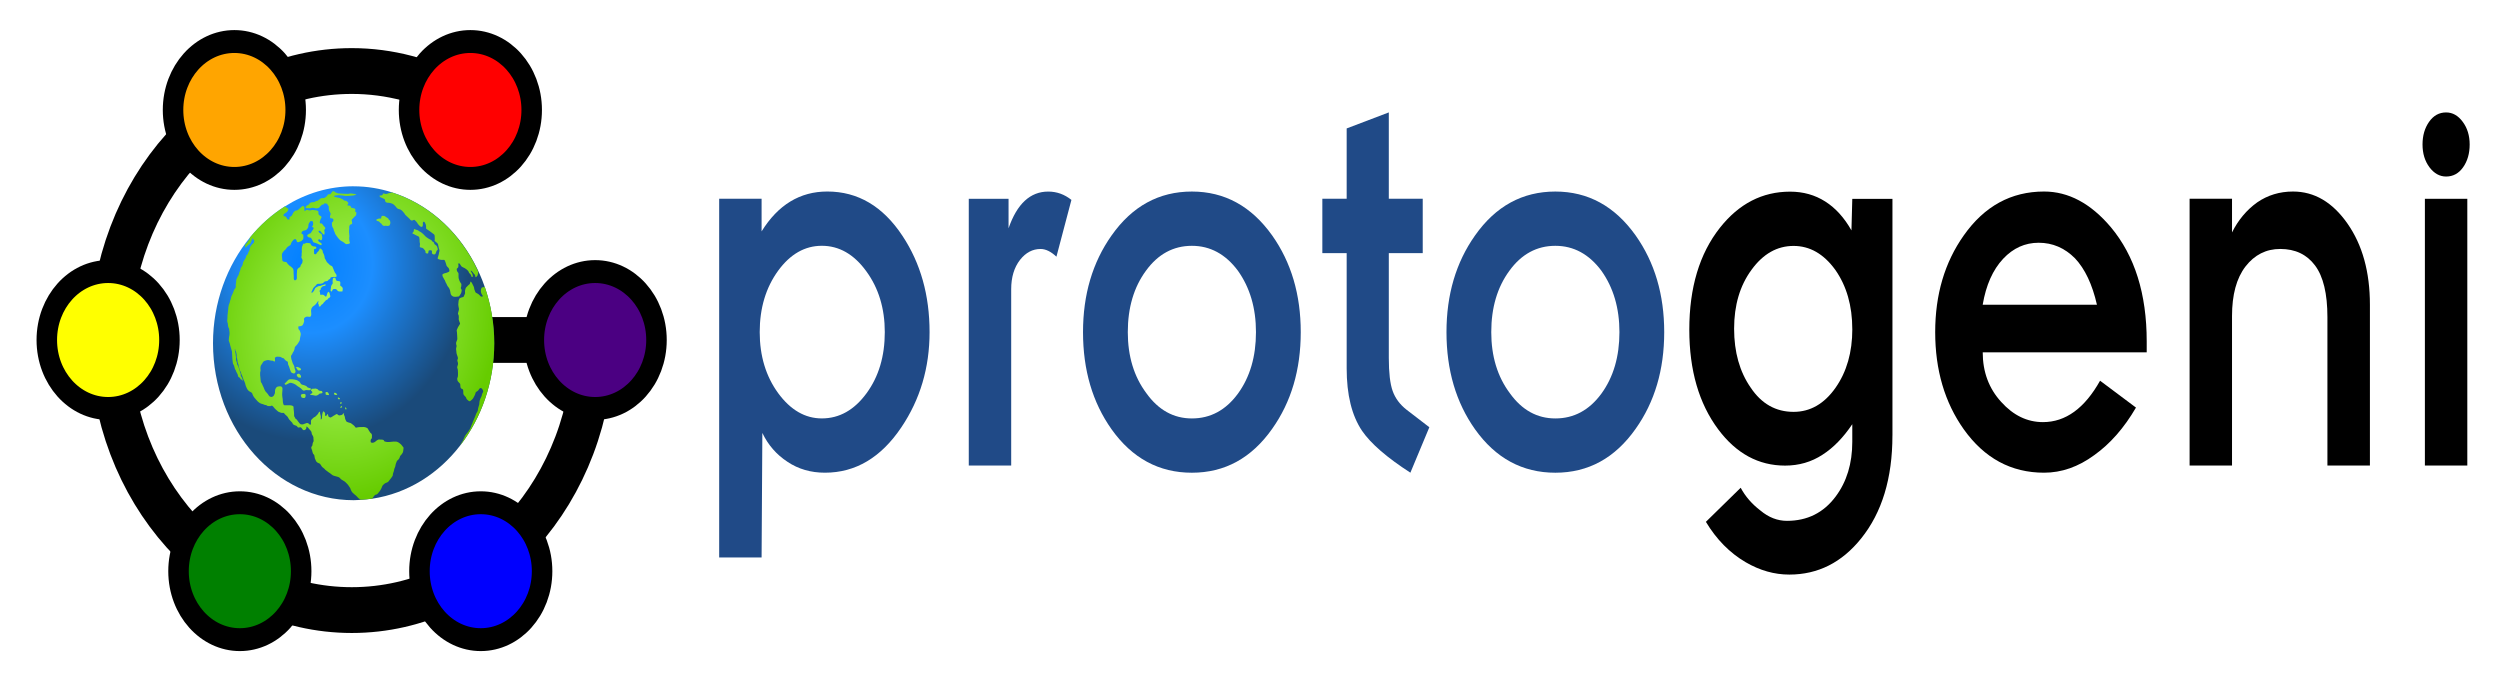 <?xml version="1.0" encoding="UTF-8" standalone="no"?>
<!-- Created with Inkscape (http://www.inkscape.org/) -->

<svg
   xmlns:dc="http://purl.org/dc/elements/1.1/"
   xmlns:cc="http://creativecommons.org/ns#"
   xmlns:rdf="http://www.w3.org/1999/02/22-rdf-syntax-ns#"
   xmlns:svg="http://www.w3.org/2000/svg"
   xmlns="http://www.w3.org/2000/svg"
   xmlns:xlink="http://www.w3.org/1999/xlink"
   xmlns:sodipodi="http://sodipodi.sourceforge.net/DTD/sodipodi-0.dtd"
   xmlns:inkscape="http://www.inkscape.org/namespaces/inkscape"
   width="365.05"
   height="100.24"
   id="svg3977"
   version="1.1"
   inkscape:version="0.48.2 r9819"
   sodipodi:docname="fancy-header-protogeni.svg"
   inkscape:export-filename="/Users/stoller/testbed/testbed.git/protogeni/logo/fancy-header-protogeni.png"
   inkscape:export-xdpi="90"
   inkscape:export-ydpi="90">
  <defs
     id="defs3979">
    <radialGradient
       gradientUnits="userSpaceOnUse"
       gradientTransform="matrix(1.053,0,0,0.754,-19.699,101.212)"
       r="225.891"
       fy="655.562"
       fx="374.422"
       cy="655.562"
       cx="374.422"
       id="radialGradient4475"
       xlink:href="#linearGradient3533"
       inkscape:collect="always" />
    <radialGradient
       r="149.302"
       fy="315.41"
       fx="298.103"
       cy="315.41"
       cx="298.103"
       gradientTransform="matrix(1.131,0,0,0.59,-22.101,489.576)"
       gradientUnits="userSpaceOnUse"
       id="radialGradient4466"
       xlink:href="#linearGradient3364"
       inkscape:collect="always" />
    <radialGradient
       r="149.302"
       fy="315.41"
       fx="298.103"
       cy="315.41"
       cx="298.103"
       gradientTransform="matrix(1.131,0,0,1.131,-22.101,282.345)"
       gradientUnits="userSpaceOnUse"
       id="radialGradient4429"
       xlink:href="#linearGradient3364"
       inkscape:collect="always" />
    <radialGradient
       gradientUnits="userSpaceOnUse"
       gradientTransform="matrix(1.287,0,0,0.589,-103.708,273.981)"
       r="143.609"
       fy="641.826"
       fx="361.189"
       cy="641.826"
       cx="361.189"
       id="radialGradient3539"
       xlink:href="#linearGradient3533"
       inkscape:collect="always" />
    <radialGradient
       r="149.302"
       fy="315.41"
       fx="298.103"
       cy="315.41"
       cx="298.103"
       gradientTransform="matrix(1.131,0,0,1.131,-22.101,-17.655)"
       gradientUnits="userSpaceOnUse"
       id="radialGradient3979"
       xlink:href="#linearGradient3364"
       inkscape:collect="always" />
    <radialGradient
       r="141.812"
       fy="249.472"
       fx="317.862"
       cy="249.472"
       cx="317.862"
       spreadMethod="reflect"
       gradientTransform="matrix(0.923,0.55,-0.613,1.061,218.044,-49.88)"
       gradientUnits="userSpaceOnUse"
       id="radialGradient3976"
       xlink:href="#linearGradient6692"
       inkscape:collect="always" />
    <radialGradient
       r="130.082"
       fy="309.108"
       fx="298.669"
       cy="309.108"
       cx="298.669"
       gradientTransform="matrix(0.244,0.878,-1.134,0.315,586.412,-25.658)"
       gradientUnits="userSpaceOnUse"
       id="radialGradient3969"
       xlink:href="#linearGradient3351"
       inkscape:collect="always" />
    <radialGradient
       r="149.302"
       fy="315.41"
       fx="298.103"
       cy="315.41"
       cx="298.103"
       gradientTransform="matrix(1.131,0,0,1.131,-22.101,-17.655)"
       gradientUnits="userSpaceOnUse"
       id="radialGradient3813"
       xlink:href="#linearGradient3364"
       inkscape:collect="always" />
    <radialGradient
       r="141.812"
       fy="249.472"
       fx="317.862"
       cy="249.472"
       cx="317.862"
       spreadMethod="reflect"
       gradientTransform="matrix(0.923,0.55,-0.613,1.061,218.044,-49.88)"
       gradientUnits="userSpaceOnUse"
       id="radialGradient3732"
       xlink:href="#linearGradient6692"
       inkscape:collect="always" />
    <radialGradient
       r="130.082"
       fy="314.294"
       fx="290.864"
       cy="314.294"
       cx="290.864"
       gradientTransform="matrix(1.467,0,0,1.073,-127.414,-8.615)"
       gradientUnits="userSpaceOnUse"
       id="radialGradient3686"
       xlink:href="#linearGradient3351"
       inkscape:collect="always" />
    <radialGradient
       r="130.082"
       fy="314.294"
       fx="290.864"
       cy="314.294"
       cx="290.864"
       gradientTransform="matrix(1.467,0,0,1.073,-134.666,-8.615)"
       gradientUnits="userSpaceOnUse"
       id="radialGradient3396"
       xlink:href="#linearGradient3351"
       inkscape:collect="always" />
    <radialGradient
       r="141.812"
       fy="249.472"
       fx="317.862"
       cy="249.472"
       cx="317.862"
       gradientTransform="matrix(0.923,0.55,-0.613,1.061,210.792,-49.88)"
       gradientUnits="userSpaceOnUse"
       id="radialGradient3394"
       xlink:href="#linearGradient6692"
       inkscape:collect="always" />
    <radialGradient
       r="149.302"
       fy="315.41"
       fx="298.103"
       cy="315.41"
       cx="298.103"
       gradientTransform="matrix(1.131,0,0,1.131,-29.353,-17.655)"
       gradientUnits="userSpaceOnUse"
       id="radialGradient3392"
       xlink:href="#linearGradient3364"
       inkscape:collect="always" />
    <radialGradient
       r="179.51"
       fy="365.757"
       fx="318.066"
       cy="365.757"
       cx="318.066"
       gradientTransform="matrix(1.057,0,0,0.596,-200.728,179.916)"
       gradientUnits="userSpaceOnUse"
       id="radialGradient3385"
       xlink:href="#linearGradient4328"
       inkscape:collect="always" />
    <radialGradient
       r="179.385"
       fy="244.682"
       fx="333.362"
       cy="244.682"
       cx="333.362"
       gradientTransform="matrix(1.057,0,0,0.595,-200.728,124.188)"
       gradientUnits="userSpaceOnUse"
       id="radialGradient3383"
       xlink:href="#linearGradient4328"
       inkscape:collect="always" />
    <radialGradient
       r="179.51"
       fy="365.757"
       fx="318.066"
       cy="365.757"
       cx="318.066"
       gradientTransform="matrix(1.057,0,0,0.596,-200.728,179.916)"
       gradientUnits="userSpaceOnUse"
       id="radialGradient3377"
       xlink:href="#linearGradient4328"
       inkscape:collect="always" />
    <radialGradient
       r="179.385"
       fy="244.682"
       fx="333.362"
       cy="244.682"
       cx="333.362"
       gradientTransform="matrix(1.057,0,0,0.595,-200.728,124.188)"
       gradientUnits="userSpaceOnUse"
       id="radialGradient3375"
       xlink:href="#linearGradient4328"
       inkscape:collect="always" />
    <radialGradient
       r="141.812"
       fy="249.472"
       fx="317.862"
       cy="249.472"
       cx="317.862"
       gradientTransform="matrix(0.923,0.55,-0.613,1.061,-0.155,-133.938)"
       gradientUnits="userSpaceOnUse"
       id="radialGradient3373"
       xlink:href="#linearGradient6692"
       inkscape:collect="always" />
    <radialGradient
       gradientUnits="userSpaceOnUse"
       gradientTransform="matrix(1.131,0,0,1.131,-29.353,-17.655)"
       r="149.302"
       fy="315.41"
       fx="298.103"
       cy="315.41"
       cx="298.103"
       id="radialGradient3361"
       xlink:href="#linearGradient3364"
       inkscape:collect="always" />
    <radialGradient
       gradientUnits="userSpaceOnUse"
       gradientTransform="matrix(1.467,0,0,1.073,-134.666,-8.615)"
       r="130.082"
       fy="314.294"
       fx="290.864"
       cy="314.294"
       cx="290.864"
       id="radialGradient3357"
       xlink:href="#linearGradient3351"
       inkscape:collect="always" />
    <radialGradient
       r="179.51"
       fy="365.757"
       fx="318.066"
       cy="365.757"
       cx="318.066"
       gradientTransform="matrix(1.057,0,0,0.596,10.22,263.974)"
       gradientUnits="userSpaceOnUse"
       id="radialGradient2337"
       xlink:href="#linearGradient4328"
       inkscape:collect="always" />
    <linearGradient
       id="linearGradient4328">
      <stop
         id="stop4330"
         offset="0"
         style="stop-color: rgb(57, 143, 229); stop-opacity: 1;" />
      <stop
         id="stop4332"
         offset="1"
         style="stop-color: rgb(0, 102, 204); stop-opacity: 1;" />
    </linearGradient>
    <radialGradient
       r="179.385"
       fy="244.682"
       fx="333.362"
       cy="244.682"
       cx="333.362"
       gradientTransform="matrix(1.057,0,0,0.595,10.22,208.246)"
       gradientUnits="userSpaceOnUse"
       id="radialGradient2335"
       xlink:href="#linearGradient4328"
       inkscape:collect="always" />
    <radialGradient
       r="141.812"
       fy="249.472"
       fx="317.862"
       cy="249.472"
       cx="317.862"
       gradientTransform="matrix(0.923,0.55,-0.613,1.061,210.792,-49.88)"
       gradientUnits="userSpaceOnUse"
       id="radialGradient2331"
       xlink:href="#linearGradient6692"
       inkscape:collect="always" />
    <linearGradient
       id="linearGradient6692">
      <stop
         id="stop6694"
         offset="0"
         style="stop-color: rgb(184, 255, 113); stop-opacity: 1;" />
      <stop
         style="stop-color: rgb(102, 204, 0); stop-opacity: 1;"
         offset="1"
         id="stop6700" />
    </linearGradient>
    <linearGradient
       id="linearGradient3364">
      <stop
         id="stop3366"
         offset="0"
         style="stop-color: rgb(0, 127, 255); stop-opacity: 1;" />
      <stop
         style="stop-color: rgb(28, 142, 255); stop-opacity: 1;"
         offset="0.393"
         id="stop3413" />
      <stop
         id="stop3368"
         offset="1"
         style="stop-color: rgb(26, 74, 122); stop-opacity: 1;" />
    </linearGradient>
    <linearGradient
       id="linearGradient3351">
      <stop
         id="stop3353"
         offset="0"
         style="stop-color: rgb(255, 255, 255); stop-opacity: 0.867;" />
      <stop
         id="stop3355"
         offset="1"
         style="stop-color: rgb(255, 255, 255); stop-opacity: 0;" />
    </linearGradient>
    <radialGradient
       r="19.967"
       fy="578.886"
       fx="82.927"
       cy="578.886"
       cx="82.927"
       gradientTransform="matrix(7.624,4.402,-5.068,8.777,2328.45,-5270.61)"
       gradientUnits="userSpaceOnUse"
       id="radialGradient2333"
       xlink:href="#linearGradient3364"
       inkscape:collect="always" />
    <linearGradient
       id="linearGradient3615">
      <stop
         id="stop3619"
         offset="0"
         style="stop-color: rgb(255, 255, 255); stop-opacity: 1;" />
      <stop
         style="stop-color: rgb(57, 143, 229); stop-opacity: 1;"
         offset="1"
         id="stop3621" />
    </linearGradient>
    <linearGradient
       id="linearGradient3624">
      <stop
         style="stop-color: rgb(57, 143, 229); stop-opacity: 1;"
         offset="0"
         id="stop3628" />
      <stop
         id="stop3630"
         offset="1"
         style="stop-color: rgb(172, 193, 213); stop-opacity: 1;" />
    </linearGradient>
    <linearGradient
       id="linearGradient3533">
      <stop
         id="stop3535"
         offset="0"
         style="stop-color: rgb(58, 58, 58); stop-opacity: 1;" />
      <stop
         id="stop3537"
         offset="1"
         style="stop-color: rgb(255, 255, 255); stop-opacity: 1;" />
    </linearGradient>
    <radialGradient
       inkscape:collect="always"
       xlink:href="#linearGradient3364"
       id="radialGradient5440"
       gradientUnits="userSpaceOnUse"
       gradientTransform="matrix(1.131,0,0,1.131,-22.101,-17.655)"
       cx="298.103"
       cy="315.41"
       fx="298.103"
       fy="315.41"
       r="149.302" />
    <radialGradient
       inkscape:collect="always"
       xlink:href="#linearGradient6692"
       id="radialGradient5442"
       gradientUnits="userSpaceOnUse"
       gradientTransform="matrix(0.923,0.55,-0.613,1.061,218.044,-49.88)"
       spreadMethod="reflect"
       cx="317.862"
       cy="249.472"
       fx="317.862"
       fy="249.472"
       r="141.812" />
    <radialGradient
       inkscape:collect="always"
       xlink:href="#linearGradient3351"
       id="radialGradient5444"
       gradientUnits="userSpaceOnUse"
       gradientTransform="matrix(0.244,0.878,-1.134,0.315,586.412,-25.658)"
       cx="298.669"
       cy="309.108"
       fx="298.669"
       fy="309.108"
       r="130.082" />
    <radialGradient
       inkscape:collect="always"
       xlink:href="#linearGradient3364"
       id="radialGradient5458"
       gradientUnits="userSpaceOnUse"
       gradientTransform="matrix(1.131,0,0,1.131,-22.101,-17.655)"
       cx="298.103"
       cy="315.41"
       fx="298.103"
       fy="315.41"
       r="149.302" />
    <radialGradient
       inkscape:collect="always"
       xlink:href="#linearGradient6692"
       id="radialGradient5460"
       gradientUnits="userSpaceOnUse"
       gradientTransform="matrix(0.923,0.55,-0.613,1.061,218.044,-49.88)"
       spreadMethod="reflect"
       cx="317.862"
       cy="249.472"
       fx="317.862"
       fy="249.472"
       r="141.812" />
    <radialGradient
       inkscape:collect="always"
       xlink:href="#linearGradient3351"
       id="radialGradient5462"
       gradientUnits="userSpaceOnUse"
       gradientTransform="matrix(0.244,0.878,-1.134,0.315,586.412,-25.658)"
       cx="298.669"
       cy="309.108"
       fx="298.669"
       fy="309.108"
       r="130.082" />
    <radialGradient
       inkscape:collect="always"
       xlink:href="#linearGradient3364"
       id="radialGradient5470"
       gradientUnits="userSpaceOnUse"
       gradientTransform="matrix(1.131,0,0,1.131,-22.101,-17.655)"
       cx="298.103"
       cy="315.41"
       fx="298.103"
       fy="315.41"
       r="149.302" />
    <radialGradient
       inkscape:collect="always"
       xlink:href="#linearGradient6692"
       id="radialGradient5472"
       gradientUnits="userSpaceOnUse"
       gradientTransform="matrix(0.923,0.55,-0.613,1.061,218.044,-49.88)"
       spreadMethod="reflect"
       cx="317.862"
       cy="249.472"
       fx="317.862"
       fy="249.472"
       r="141.812" />
    <radialGradient
       inkscape:collect="always"
       xlink:href="#linearGradient3351"
       id="radialGradient5474"
       gradientUnits="userSpaceOnUse"
       gradientTransform="matrix(0.244,0.878,-1.134,0.315,586.412,-25.658)"
       cx="298.669"
       cy="309.108"
       fx="298.669"
       fy="309.108"
       r="130.082" />
    <radialGradient
       inkscape:collect="always"
       xlink:href="#linearGradient3364"
       id="radialGradient5480"
       gradientUnits="userSpaceOnUse"
       gradientTransform="matrix(1.131,0,0,1.131,-22.101,-17.655)"
       cx="298.103"
       cy="315.41"
       fx="298.103"
       fy="315.41"
       r="149.302" />
    <radialGradient
       inkscape:collect="always"
       xlink:href="#linearGradient6692"
       id="radialGradient5482"
       gradientUnits="userSpaceOnUse"
       gradientTransform="matrix(0.923,0.55,-0.613,1.061,218.044,-49.88)"
       spreadMethod="reflect"
       cx="317.862"
       cy="249.472"
       fx="317.862"
       fy="249.472"
       r="141.812" />
    <radialGradient
       inkscape:collect="always"
       xlink:href="#linearGradient3351"
       id="radialGradient5484"
       gradientUnits="userSpaceOnUse"
       gradientTransform="matrix(0.244,0.878,-1.134,0.315,586.412,-25.658)"
       cx="298.669"
       cy="309.108"
       fx="298.669"
       fy="309.108"
       r="130.082" />
    <radialGradient
       inkscape:collect="always"
       xlink:href="#linearGradient3351"
       id="radialGradient5487"
       gradientUnits="userSpaceOnUse"
       gradientTransform="matrix(0.012,0.043,-0.055,0.015,430.336,527.452)"
       cx="298.669"
       cy="309.108"
       fx="298.669"
       fy="309.108"
       r="130.082" />
    <radialGradient
       inkscape:collect="always"
       xlink:href="#linearGradient3364"
       id="radialGradient5521"
       gradientUnits="userSpaceOnUse"
       gradientTransform="matrix(0.055,0,0,0.055,400.78,527.841)"
       cx="298.103"
       cy="315.41"
       fx="298.103"
       fy="315.41"
       r="149.302" />
    <radialGradient
       inkscape:collect="always"
       xlink:href="#linearGradient6692"
       id="radialGradient5523"
       gradientUnits="userSpaceOnUse"
       gradientTransform="matrix(0.045,0.027,-0.03,0.052,412.444,526.276)"
       spreadMethod="reflect"
       cx="317.862"
       cy="249.472"
       fx="317.862"
       fy="249.472"
       r="141.812" />
    <radialGradient
       inkscape:collect="always"
       xlink:href="#linearGradient3364"
       id="radialGradient5594"
       gradientUnits="userSpaceOnUse"
       gradientTransform="matrix(0.055,0,0,0.055,400.78,527.841)"
       cx="298.103"
       cy="315.41"
       fx="298.103"
       fy="315.41"
       r="149.302" />
    <radialGradient
       inkscape:collect="always"
       xlink:href="#linearGradient6692"
       id="radialGradient5596"
       gradientUnits="userSpaceOnUse"
       gradientTransform="matrix(0.045,0.027,-0.03,0.052,412.444,526.276)"
       spreadMethod="reflect"
       cx="317.862"
       cy="249.472"
       fx="317.862"
       fy="249.472"
       r="141.812" />
    <radialGradient
       inkscape:collect="always"
       xlink:href="#linearGradient3364"
       id="radialGradient4511"
       gradientUnits="userSpaceOnUse"
       gradientTransform="matrix(0.055,0,0,0.055,400.78,527.841)"
       cx="298.103"
       cy="315.41"
       fx="298.103"
       fy="315.41"
       r="149.302" />
    <radialGradient
       inkscape:collect="always"
       xlink:href="#linearGradient6692"
       id="radialGradient4513"
       gradientUnits="userSpaceOnUse"
       gradientTransform="matrix(0.045,0.027,-0.03,0.052,412.444,526.276)"
       cx="317.862"
       cy="249.472"
       fx="317.862"
       fy="249.472"
       r="141.812" />
  </defs>
  <sodipodi:namedview
     id="base"
     pagecolor="#f1ffff"
     bordercolor="#666666"
     borderopacity="1.0"
     inkscape:pageopacity="1"
     inkscape:pageshadow="2"
     inkscape:zoom="2.6571703"
     inkscape:cx="115.91277"
     inkscape:cy="62.657081"
     inkscape:document-units="px"
     inkscape:current-layer="layer1"
     showgrid="false"
     inkscape:window-width="1440"
     inkscape:window-height="856"
     inkscape:window-x="108"
     inkscape:window-y="41"
     inkscape:window-maximized="0"
     fit-margin-top="5"
     fit-margin-left="5"
     fit-margin-right="5"
     fit-margin-bottom="5"
     showborder="true"
     inkscape:showpageshadow="false" />
  <g
     inkscape:label="Layer 1"
     inkscape:groupmode="layer"
     id="layer1"
     transform="translate(-250.66,-468.901)">
    <g
       id="g5598"
       transform="matrix(2.919,0,0,3.908,-626.702,-1718.145)">
      <g
         style="fill:#204a87"
         id="g5212">
        <path
           inkscape:connector-curvature="0"
           id="path4563"
           style="font-size:19.314px;font-style:normal;font-variant:normal;font-weight:normal;font-stretch:normal;line-height:125%;letter-spacing:0px;word-spacing:0px;fill:#204a87;fill-opacity:1;stroke:none;font-family:Emblem;-inkscape-font-specification:Emblem"
           d="m 347.07,572.043 c -1e-5,1.327 -0.47,2.512 -1.41,3.555 -1.018,1.132 -2.293,1.697 -3.824,1.697 -0.707,0 -1.331,-0.135 -1.872,-0.406 -0.553,-0.27 -0.973,-0.63 -1.259,-1.08 l -0.038,4.654 -2.122,0 0,-13.405 2.122,0 0,1.221 c 0.824,-0.993 1.919,-1.49 3.287,-1.49 1.531,10e-6 2.785,0.553 3.763,1.66 0.902,1.018 1.353,2.216 1.353,3.593 m -2.24,0 c -10e-6,-0.886 -0.31,-1.646 -0.929,-2.277 -0.616,-0.632 -1.356,-0.948 -2.221,-0.948 -0.849,1e-5 -1.576,0.31 -2.183,0.929 -0.616,0.632 -0.924,1.397 -0.924,2.296 0,0.89 0.308,1.65 0.924,2.282 0.619,0.629 1.347,0.943 2.183,0.943 0.877,0 1.624,-0.314 2.24,-0.943 0.607,-0.619 0.91,-1.38 0.91,-2.282" />
        <path
           inkscape:connector-curvature="0"
           id="path4565"
           style="font-size:19.314px;font-style:normal;font-variant:normal;font-weight:normal;font-stretch:normal;line-height:125%;letter-spacing:0px;word-spacing:0px;fill:#204a87;fill-opacity:1;stroke:none;font-family:Emblem;-inkscape-font-specification:Emblem"
           d="m 354.166,567.102 -0.75,2.122 c -0.273,-0.192 -0.538,-0.288 -0.792,-0.288 -0.399,1e-5 -0.742,0.135 -1.028,0.406 -0.295,0.283 -0.443,0.649 -0.443,1.099 l 0,6.587 -2.122,0 0,-9.968 1.99,0 0,1.103 c 0.424,-0.915 1.086,-1.372 1.985,-1.372 0.428,10e-6 0.814,0.104 1.16,0.311" />
        <path
           inkscape:connector-curvature="0"
           id="path4567"
           style="font-size:19.314px;font-style:normal;font-variant:normal;font-weight:normal;font-stretch:normal;line-height:125%;letter-spacing:0px;word-spacing:0px;fill:#204a87;fill-opacity:1;stroke:none;font-family:Emblem;-inkscape-font-specification:Emblem"
           d="m 365.638,572.043 c -10e-6,1.405 -0.476,2.609 -1.429,3.612 -1.031,1.094 -2.37,1.641 -4.017,1.641 -1.647,0 -2.986,-0.541 -4.017,-1.622 -0.952,-1.003 -1.429,-2.213 -1.429,-3.631 0,-1.402 0.476,-2.606 1.429,-3.612 1.031,-1.094 2.37,-1.641 4.017,-1.641 1.635,10e-6 2.974,0.547 4.017,1.641 0.952,1.006 1.429,2.21 1.429,3.612 m -2.24,0 c -10e-6,-0.899 -0.302,-1.664 -0.905,-2.296 -0.619,-0.619 -1.386,-0.929 -2.301,-0.929 -0.927,1e-5 -1.693,0.31 -2.296,0.929 -0.607,0.616 -0.91,1.382 -0.91,2.296 0,0.902 0.31,1.663 0.929,2.282 0.604,0.629 1.363,0.943 2.277,0.943 0.927,0 1.694,-0.308 2.301,-0.924 0.604,-0.619 0.905,-1.386 0.905,-2.301" />
        <path
           inkscape:connector-curvature="0"
           id="path4569"
           style="font-size:19.314px;font-style:normal;font-variant:normal;font-weight:normal;font-stretch:normal;line-height:125%;letter-spacing:0px;word-spacing:0px;fill:#204a87;fill-opacity:1;stroke:none;font-family:Emblem;-inkscape-font-specification:Emblem"
           d="m 372.07,575.598 -0.948,1.697 c -1.173,-0.566 -1.977,-1.086 -2.414,-1.561 -0.516,-0.569 -0.773,-1.349 -0.773,-2.339 l 0,-4.305 -1.217,0 0,-2.032 1.217,0 0,-2.626 2.108,-0.599 0,3.225 1.697,0 0,2.032 -1.697,0 0,3.918 c 0,0.553 0.064,0.965 0.193,1.235 0.129,0.27 0.36,0.503 0.693,0.698 l 1.141,0.655" />
        <path
           inkscape:connector-curvature="0"
           id="path4571"
           style="font-size:19.314px;font-style:normal;font-variant:normal;font-weight:normal;font-stretch:normal;line-height:125%;letter-spacing:0px;word-spacing:0px;fill:#204a87;fill-opacity:1;stroke:none;font-family:Emblem;-inkscape-font-specification:Emblem"
           d="m 383.82,572.043 c -10e-6,1.405 -0.476,2.609 -1.429,3.612 -1.031,1.094 -2.37,1.641 -4.017,1.641 -1.647,0 -2.986,-0.541 -4.017,-1.622 -0.952,-1.003 -1.429,-2.213 -1.429,-3.631 0,-1.402 0.476,-2.606 1.429,-3.612 1.031,-1.094 2.37,-1.641 4.017,-1.641 1.635,10e-6 2.974,0.547 4.017,1.641 0.952,1.006 1.429,2.21 1.429,3.612 m -2.24,0 c -1e-5,-0.899 -0.302,-1.664 -0.905,-2.296 -0.619,-0.619 -1.386,-0.929 -2.301,-0.929 -0.927,1e-5 -1.693,0.31 -2.296,0.929 -0.607,0.616 -0.91,1.382 -0.91,2.296 0,0.902 0.31,1.663 0.929,2.282 0.604,0.629 1.363,0.943 2.277,0.943 0.927,0 1.694,-0.308 2.301,-0.924 0.604,-0.619 0.905,-1.386 0.905,-2.301" />
      </g>
      <g
         id="g5219">
        <path
           inkscape:connector-curvature="0"
           id="path4573"
           style="font-size:19.314px;font-style:normal;font-variant:normal;font-weight:normal;font-stretch:normal;line-height:125%;letter-spacing:0px;word-spacing:0px;fill:#000000;fill-opacity:1;stroke:none;font-family:Emblem;-inkscape-font-specification:Emblem"
           d="m 395.236,575.905 c -10e-6,1.597 -0.522,2.879 -1.565,3.848 -0.965,0.899 -2.163,1.349 -3.593,1.349 -0.748,0 -1.476,-0.154 -2.183,-0.462 -0.798,-0.349 -1.462,-0.852 -1.99,-1.509 l 1.74,-1.273 c 0.233,0.324 0.561,0.607 0.985,0.849 0.412,0.258 0.855,0.387 1.33,0.387 1.018,0 1.829,-0.302 2.433,-0.905 0.556,-0.553 0.835,-1.235 0.835,-2.046 l 0,-0.66 c -0.453,0.503 -0.949,0.883 -1.49,1.141 -0.553,0.27 -1.177,0.406 -1.872,0.406 -1.327,0 -2.441,-0.451 -3.343,-1.353 -0.965,-0.965 -1.448,-2.207 -1.448,-3.725 0,-1.572 0.509,-2.84 1.528,-3.805 0.952,-0.902 2.123,-1.353 3.513,-1.353 0.657,10e-6 1.243,0.123 1.759,0.368 0.516,0.245 0.952,0.605 1.311,1.08 l 0.042,-1.179 2.009,0 0,8.846 m -2.009,-3.975 c 0,-0.877 -0.284,-1.617 -0.853,-2.221 -0.578,-0.594 -1.273,-0.891 -2.084,-0.891 -0.824,1e-5 -1.525,0.297 -2.103,0.891 -0.582,0.591 -0.872,1.325 -0.872,2.202 0,0.874 0.277,1.608 0.83,2.202 0.541,0.604 1.256,0.905 2.145,0.905 0.836,0 1.537,-0.302 2.103,-0.905 0.556,-0.594 0.835,-1.322 0.835,-2.183" />
        <path
           inkscape:connector-curvature="0"
           id="path4575"
           style="font-size:19.314px;font-style:normal;font-variant:normal;font-weight:normal;font-stretch:normal;line-height:125%;letter-spacing:0px;word-spacing:0px;fill:#000000;fill-opacity:1;stroke:none;font-family:Emblem;-inkscape-font-specification:Emblem"
           d="m 407.957,572.798 -8.204,0 c -1e-5,0.732 0.308,1.35 0.924,1.853 0.607,0.503 1.303,0.754 2.089,0.754 1.132,0 2.084,-0.516 2.857,-1.547 l 1.796,1.004 c -0.594,0.761 -1.29,1.353 -2.089,1.778 -0.798,0.437 -1.635,0.655 -2.509,0.655 -1.647,0 -2.986,-0.541 -4.017,-1.622 -0.952,-1.003 -1.429,-2.213 -1.429,-3.631 0,-1.402 0.476,-2.606 1.429,-3.612 1.031,-1.094 2.37,-1.641 4.017,-1.641 1.223,10e-6 2.337,0.445 3.343,1.334 1.195,1.069 1.792,2.491 1.792,4.267 l 0,0.406 m -2.49,-1.778 c -0.233,-0.761 -0.599,-1.339 -1.099,-1.735 -0.516,-0.387 -1.121,-0.58 -1.815,-0.58 -0.685,0 -1.278,0.2 -1.778,0.599 -0.516,0.412 -0.857,0.984 -1.023,1.716 l 5.715,0" />
        <path
           inkscape:connector-curvature="0"
           id="path4577"
           style="font-size:19.314px;font-style:normal;font-variant:normal;font-weight:normal;font-stretch:normal;line-height:125%;letter-spacing:0px;word-spacing:0px;fill:#000000;fill-opacity:1;stroke:none;font-family:Emblem;-inkscape-font-specification:Emblem"
           d="m 419.123,577.027 -2.127,0 0,-5.545 c -1e-5,-0.874 -0.206,-1.517 -0.618,-1.929 -0.412,-0.412 -0.992,-0.618 -1.74,-0.618 -0.707,1e-5 -1.287,0.218 -1.74,0.655 -0.45,0.437 -0.674,1.055 -0.674,1.853 l 0,5.583 -2.122,0 0,-9.968 2.122,0 0,1.259 c 0.311,-0.465 0.731,-0.839 1.259,-1.122 0.525,-0.27 1.122,-0.406 1.792,-0.406 1.069,10e-6 1.977,0.399 2.725,1.198 0.748,0.798 1.122,1.809 1.122,3.032 l 0,6.007" />
        <path
           inkscape:connector-curvature="0"
           id="path4579"
           style="font-size:19.314px;font-style:normal;font-variant:normal;font-weight:normal;font-stretch:normal;line-height:125%;letter-spacing:0px;word-spacing:0px;fill:#000000;fill-opacity:1;stroke:none;font-family:Emblem;-inkscape-font-specification:Emblem"
           d="m 424.112,565.032 c 0,0.336 -0.11,0.621 -0.33,0.853 -0.217,0.229 -0.5,0.344 -0.849,0.344 -0.321,10e-6 -0.597,-0.115 -0.83,-0.344 -0.233,-0.233 -0.349,-0.517 -0.349,-0.853 0,-0.333 0.11,-0.616 0.33,-0.849 0.22,-0.233 0.503,-0.349 0.849,-0.349 0.324,10e-6 0.6,0.116 0.83,0.349 0.233,0.233 0.349,0.516 0.349,0.849 m -0.118,11.996 -2.122,0 0,-9.968 2.122,0 0,9.968" />
      </g>
    </g>
    <g
       id="g3097"
       transform="matrix(1.498,0,0,1.672,-264.722,-375.637)">
      <g
         id="g3081">
        <path
           sodipodi:type="arc"
           style="color:#000000;fill:none;stroke:#000000;stroke-width:4;stroke-linecap:butt;stroke-linejoin:round;stroke-miterlimit:4;stroke-opacity:1;stroke-dasharray:none;stroke-dashoffset:0;marker:none;visibility:visible;display:inline;overflow:visible;enable-background:accumulate"
           id="path3490"
           sodipodi:cx="116.43153"
           sodipodi:cy="-13.886499"
           sodipodi:rx="23.538506"
           sodipodi:ry="23.538506"
           d="m 139.97,-13.886 c 0,13 -10.539,23.539 -23.539,23.539 -13,0 -23.539,-10.539 -23.539,-23.539 0,-13 10.539,-23.539 23.539,-23.539 3.654,0 7.258,0.851 10.527,2.485"
           transform="translate(261.907,548.734)"
           sodipodi:start="0"
           sodipodi:end="5.1760366"
           sodipodi:open="true" />
        <path
           style="color:#000000;fill:none;stroke:#000000;stroke-width:4;stroke-linecap:butt;stroke-linejoin:round;stroke-miterlimit:4;stroke-opacity:1;stroke-dasharray:none;stroke-dashoffset:0;marker:none;visibility:visible;display:inline;overflow:visible;enable-background:accumulate"
           d="m 377.917,534.798 25.561,0"
           id="path4373"
           inkscape:connector-curvature="0" />
      </g>
      <g
         id="g3085">
        <g
           id="g4515">
          <path
             transform="matrix(1.084,0,0,1.084,325.565,523.518)"
             d="m 43.639,-8.125 c 0,3.045 -2.469,5.514 -5.514,5.514 -3.045,0 -5.514,-2.469 -5.514,-5.514 0,-3.045 2.469,-5.514 5.514,-5.514 3.045,0 5.514,2.469 5.514,5.514 z"
             sodipodi:ry="5.5140939"
             sodipodi:rx="5.5140939"
             sodipodi:cy="-8.125"
             sodipodi:cx="38.125"
             id="path3227"
             style="color:#000000;fill:#ffa500;fill-opacity:1;fill-rule:evenodd;stroke:#000000;stroke-width:1.844;stroke-linecap:butt;stroke-linejoin:round;stroke-miterlimit:4;stroke-opacity:1;stroke-dasharray:none;stroke-dashoffset:0;marker:none;visibility:visible;display:inline;overflow:visible;enable-background:accumulate"
             sodipodi:type="arc" />
          <path
             transform="matrix(1.084,0,0,1.084,348.57,523.518)"
             d="m 43.639,-8.125 c 0,3.045 -2.469,5.514 -5.514,5.514 -3.045,0 -5.514,-2.469 -5.514,-5.514 0,-3.045 2.469,-5.514 5.514,-5.514 3.045,0 5.514,2.469 5.514,5.514 z"
             sodipodi:ry="5.5140939"
             sodipodi:rx="5.5140939"
             sodipodi:cy="-8.125"
             sodipodi:cx="38.125"
             id="path3229"
             style="color:#000000;fill:#ff0000;fill-opacity:1;fill-rule:evenodd;stroke:#000000;stroke-width:1.844;stroke-linecap:butt;stroke-linejoin:round;stroke-miterlimit:4;stroke-opacity:1;stroke-dasharray:none;stroke-dashoffset:0;marker:none;visibility:visible;display:inline;overflow:visible;enable-background:accumulate"
             sodipodi:type="arc" />
          <path
             transform="matrix(1.084,0,0,1.084,360.734,543.608)"
             d="m 43.639,-8.125 c 0,3.045 -2.469,5.514 -5.514,5.514 -3.045,0 -5.514,-2.469 -5.514,-5.514 0,-3.045 2.469,-5.514 5.514,-5.514 3.045,0 5.514,2.469 5.514,5.514 z"
             sodipodi:ry="5.5140939"
             sodipodi:rx="5.5140939"
             sodipodi:cy="-8.125"
             sodipodi:cx="38.125"
             id="path3231"
             style="color:#000000;fill:#4b0082;fill-opacity:1;fill-rule:evenodd;stroke:#000000;stroke-width:1.844;stroke-linecap:butt;stroke-linejoin:round;stroke-miterlimit:4;stroke-opacity:1;stroke-dasharray:none;stroke-dashoffset:0;marker:none;visibility:visible;display:inline;overflow:visible;enable-background:accumulate"
             sodipodi:type="arc" />
          <path
             transform="matrix(1.084,0,0,1.084,349.583,563.798)"
             d="m 43.639,-8.125 c 0,3.045 -2.469,5.514 -5.514,5.514 -3.045,0 -5.514,-2.469 -5.514,-5.514 0,-3.045 2.469,-5.514 5.514,-5.514 3.045,0 5.514,2.469 5.514,5.514 z"
             sodipodi:ry="5.5140939"
             sodipodi:rx="5.5140939"
             sodipodi:cy="-8.125"
             sodipodi:cx="38.125"
             id="path3233"
             style="color:#000000;fill:#0000ff;fill-opacity:1;fill-rule:evenodd;stroke:#000000;stroke-width:1.844;stroke-linecap:butt;stroke-linejoin:round;stroke-miterlimit:4;stroke-opacity:1;stroke-dasharray:none;stroke-dashoffset:0;marker:none;visibility:visible;display:inline;overflow:visible;enable-background:accumulate"
             sodipodi:type="arc" />
          <path
             transform="matrix(1.084,0,0,1.084,326.099,563.798)"
             d="m 43.639,-8.125 c 0,3.045 -2.469,5.514 -5.514,5.514 -3.045,0 -5.514,-2.469 -5.514,-5.514 0,-3.045 2.469,-5.514 5.514,-5.514 3.045,0 5.514,2.469 5.514,5.514 z"
             sodipodi:ry="5.5140939"
             sodipodi:rx="5.5140939"
             sodipodi:cy="-8.125"
             sodipodi:cx="38.125"
             id="path3235"
             style="color:#000000;fill:#008000;fill-opacity:1;fill-rule:evenodd;stroke:#000000;stroke-width:1.844;stroke-linecap:butt;stroke-linejoin:round;stroke-miterlimit:4;stroke-opacity:1;stroke-dasharray:none;stroke-dashoffset:0;marker:none;visibility:visible;display:inline;overflow:visible;enable-background:accumulate"
             sodipodi:type="arc" />
          <path
             transform="matrix(1.084,0,0,1.084,313.259,543.608)"
             d="m 43.639,-8.125 c 0,3.045 -2.469,5.514 -5.514,5.514 -3.045,0 -5.514,-2.469 -5.514,-5.514 0,-3.045 2.469,-5.514 5.514,-5.514 3.045,0 5.514,2.469 5.514,5.514 z"
             sodipodi:ry="5.5140939"
             sodipodi:rx="5.5140939"
             sodipodi:cy="-8.125"
             sodipodi:cx="38.125"
             id="path3237"
             style="color:#000000;fill:#ffff00;fill-opacity:1;fill-rule:evenodd;stroke:#000000;stroke-width:1.844;stroke-linecap:butt;stroke-linejoin:round;stroke-miterlimit:4;stroke-opacity:1;stroke-dasharray:none;stroke-dashoffset:0;marker:none;visibility:visible;display:inline;overflow:visible;enable-background:accumulate"
             sodipodi:type="arc" />
        </g>
        <g
           id="g5513"
           transform="matrix(1.89,0,0,1.89,-414.173,-502.307)">
          <path
             d="m 419.413,541.63 c -1.286,0 -2.492,0.338 -3.54,0.927 -6.5e-4,3.9e-4 -0.002,-3.9e-4 -0.003,0 -0.678,0.381 -1.284,0.871 -1.805,1.441 -1.178,1.29 -1.905,3.001 -1.905,4.885 0,4.004 3.25,7.253 7.253,7.253 0.126,0 0.248,-0.012 0.373,-0.018 0.2,-0.01 0.397,-0.026 0.593,-0.052 1.813,-0.243 3.415,-1.151 4.547,-2.478 1.081,-1.267 1.737,-2.909 1.737,-4.704 0,-0.916 -0.175,-1.789 -0.485,-2.596 -0.152,-0.396 -0.34,-0.775 -0.556,-1.134 -0.936,-1.556 -2.436,-2.73 -4.219,-3.239 -0.633,-0.181 -1.298,-0.283 -1.989,-0.283 z"
             style="fill:url(#radialGradient4511);fill-opacity:1;fill-rule:evenodd;stroke:none;display:inline"
             id="path6109"
             inkscape:connector-curvature="0" />
          <path
             d="m 418.386,541.858 c -0.026,0 -0.067,0.005 -0.085,0.028 -0.017,0.023 -0.034,0.052 -0.052,0.071 -0.011,0.011 -0.023,0.043 -0.052,0.043 -0.017,0 -0.073,-0.009 -0.085,0 -0.022,0.017 -0.054,0.033 -0.061,0.061 -0.009,0.037 -0.04,0.031 -0.066,0.057 -0.015,0.015 -0.049,0.042 -0.071,0.047 -0.029,0.007 -0.054,0.014 -0.085,0.014 -0.024,0 -0.057,-0.006 -0.08,0 -0.038,0.009 -0.058,0.044 -0.09,0.052 -0.029,0.007 -0.043,0.019 -0.057,0.038 -0.018,0.024 -0.06,0.038 -0.09,0.038 -0.045,0 -0.047,0.008 -0.08,0.033 -0.024,0.018 -0.065,0.024 -0.095,0.024 -0.04,0 -0.097,10e-4 -0.132,0.019 -0.024,0.012 -0.056,0.017 -0.066,0.043 -0.017,0.042 -0.03,0.046 -0.071,0.066 -0.024,0.012 -0.075,0.028 -0.095,0.047 -0.015,0.015 -0.023,0.067 -0.043,0.071 10e-4,8.4e-4 0.031,0.027 0.038,0.028 0.029,0.007 0.067,0.005 0.099,0.005 0.039,0 0.073,0.005 0.113,0.005 0.035,0 0.055,-0.024 0.085,-0.024 0.04,0 0.08,-10e-6 0.118,0.009 0.032,0.008 0.061,0.019 0.095,0.019 0.035,0 0.055,-0.002 0.085,-0.009 0.038,-0.01 0.061,-0.008 0.08,-0.033 0.017,-0.022 0.031,-0.036 0.052,-0.052 0.017,-0.013 0.08,-0.08 0.095,-0.08 0.035,0 0.061,-0.011 0.095,-0.019 0.023,-0.006 0.024,-0.061 0.047,-0.057 0.014,0.003 0.042,0.037 0.057,0.033 0.013,-0.003 0.029,-0.007 0.043,-0.005 0.013,0.002 0.024,0.012 0.028,0.028 0.008,0.032 0.017,0.03 0.033,0.052 0.008,0.011 0.047,0.057 0.043,0.076 -0.006,0.022 -0.011,0.06 -0.005,0.085 0.006,0.025 0.007,0.053 0.019,0.076 0.008,0.015 0.029,0.051 0.033,0.066 0.007,0.03 0.024,0.029 0.038,0.057 0.017,0.033 0.008,0.048 -0.005,0.08 -0.011,0.028 -0.028,0.06 -0.019,0.095 0.002,0.007 0.003,0.017 0.005,0.024 0.005,0.021 0.008,0.033 0.014,0.038 0.006,0.005 0.014,0.005 0.038,0.005 0.028,0 0.066,1.5e-4 0.08,0.014 0.019,0.019 0.038,0.03 0.038,0.057 0,0.019 -0.011,0.072 -0.028,0.08 -0.013,0.006 -0.052,0.041 -0.052,0.061 0,0.026 0.005,0.056 0.005,0.08 0,0.005 -10e-4,0.014 0,0.019 0.008,0.031 0.015,0.072 0.028,0.099 0.011,0.022 0.035,0.041 0.047,0.071 0.011,0.026 0.012,0.066 0.024,0.09 0.013,0.027 0.027,0.049 0.038,0.071 0.013,0.026 0.021,0.078 0.043,0.099 0.025,0.025 0.035,0.042 0.057,0.071 0.018,0.025 0.042,0.056 0.061,0.076 0.017,0.017 0.035,0.04 0.057,0.061 0.045,0.045 0.072,0.072 0.128,0.099 0.028,0.014 0.061,0.028 0.09,0.043 0.032,0.016 0.06,0.038 0.085,0.057 0.029,0.022 0.059,0.053 0.099,0.043 0.035,-0.009 0.089,-0.002 0.123,-0.019 0.011,-0.005 0.023,-0.009 0.033,-0.019 0.01,-0.01 0.018,-0.024 0.009,-0.043 -0.007,-0.015 -0.024,-0.039 -0.024,-0.061 0,-0.039 -0.009,-0.074 -0.009,-0.113 0,-0.028 -0.002,-0.05 0.005,-0.076 0.005,-0.02 0.007,-0.05 0,-0.076 -0.008,-0.032 -0.002,-0.063 -0.009,-0.095 -0.007,-0.026 -0.005,-0.06 -0.005,-0.09 0,-0.028 -0.002,-0.051 0.005,-0.076 0.007,-0.03 0.005,-0.06 0.005,-0.09 0,-0.025 -0.004,-0.053 0.005,-0.071 0.009,-0.018 0.021,-0.062 0.047,-0.071 0.022,-0.007 0.099,-0.024 0.099,-0.052 0,-0.031 -0.003,-0.054 -0.009,-0.08 -0.007,-0.03 -0.027,-0.059 -0.009,-0.095 0.02,-0.041 0.06,-0.051 0.085,-0.085 0.014,-0.019 0.039,-0.039 0.061,-0.061 0.017,-0.017 0.053,-0.031 0.061,-0.047 0.01,-0.021 0.024,-0.052 0.024,-0.076 0,-0.017 0.007,-0.077 -0.009,-0.085 -0.025,-0.012 -0.052,-0.008 -0.052,-0.038 0,-0.02 0.021,-0.066 0.014,-0.08 -0.011,-0.023 -0.024,-0.043 -0.061,-0.052 -0.029,-0.007 -0.07,-0.013 -0.099,-0.019 -0.018,-0.004 -0.059,-0.009 -0.066,-0.024 -0.008,-0.017 -0.017,-0.063 -0.033,-0.071 -0.027,-0.013 -0.057,-0.014 -0.09,-0.014 -0.008,0 -0.11,-0.025 -0.076,-0.033 0.034,-0.009 0.033,-0.015 0.047,-0.043 0.008,-0.016 0.024,-0.043 0.009,-0.061 -0.02,-0.026 -0.047,-0.037 -0.066,-0.057 -0.026,-0.026 -0.086,-0.038 -0.123,-0.038 -0.005,0 -0.009,10e-4 -0.014,0 -0.021,-0.005 -0.041,-0.026 -0.057,-0.043 -0.024,-0.024 -0.068,-0.035 -0.099,-0.043 -0.024,-0.006 -0.038,-0.026 -0.066,-0.033 -0.027,-0.007 -0.057,-0.007 -0.085,-0.014 -0.037,-0.009 -0.077,-0.016 -0.113,-0.024 -0.014,-0.003 -0.11,-0.01 -0.104,-0.033 0.004,-0.014 0.022,-0.047 0.043,-0.047 0.029,0 0.062,0.006 0.09,0 0.036,-0.007 0.073,-0.014 0.113,-0.014 0.036,0 0.073,0.002 0.109,0.009 0.044,0.009 0.093,0.003 0.137,0.014 0.034,0.009 0.087,0.014 0.123,0.014 0.05,0 0.109,-0.005 0.161,-0.005 0.079,0 0.149,-0.019 0.227,-0.019 0.045,0 0.06,-0.027 0.095,-0.033 0.017,-0.003 0.032,-0.008 0.038,-0.014 0.006,-0.006 7.4e-4,-0.013 -0.024,-0.019 -0.03,-0.007 -0.064,0.003 -0.095,-0.005 -0.023,-0.006 -0.06,-0.014 -0.085,-0.014 -0.036,0 -0.068,-0.005 -0.104,-0.005 -0.026,0 -0.049,0.008 -0.076,0.014 -0.035,0.009 -0.068,0 -0.104,0 -0.037,0 -0.076,0 -0.113,0 -0.051,0 -0.104,-0.009 -0.151,-0.009 -0.031,0 -0.061,-0.005 -0.085,-0.005 -0.048,0 -0.104,-1.5e-4 -0.142,-0.019 -0.035,-0.018 -0.06,-0.028 -0.099,-0.038 -0.018,-0.005 -0.06,-0.052 -0.076,-0.052 z m 3.017,0.057 c -0.059,0.012 -0.12,0.019 -0.175,0.033 -0.069,0.017 -0.111,0.049 -0.175,0.033 -0.044,-0.011 -0.086,-0.014 -0.132,-0.024 0.015,0.015 0.008,0.035 -0.005,0.052 -0.013,0.017 -0.033,0.031 -0.043,0.038 -0.001,10e-4 -0.109,0.013 -0.113,0.014 -0.026,0.006 -0.016,0.024 0,0.043 0.016,0.019 0.04,0.036 0.047,0.038 0.059,0.015 0.132,0.05 0.184,0.076 0.022,0.011 0.033,0.02 0.038,0.033 0.005,0.013 0.004,0.031 0.009,0.052 0.01,0.041 0.016,0.053 0.052,0.071 0.031,0.016 0.102,0.019 0.137,0.019 0.057,0 0.142,0.028 0.184,0.043 0.036,0.012 0.089,0.052 0.113,0.076 0.025,0.025 0.049,0.04 0.076,0.076 0.031,0.042 0.063,0.065 0.104,0.085 0.036,0.018 0.091,0.017 0.113,0.028 0.041,0.02 0.09,0.052 0.118,0.08 0.033,0.033 0.06,0.065 0.085,0.09 0.033,0.033 0.041,0.07 0.08,0.099 0.041,0.03 0.073,0.054 0.104,0.085 0.036,0.036 0.068,0.054 0.099,0.085 0.025,0.025 0.049,0.061 0.09,0.071 0.055,0.014 0.09,-0.021 0.137,-0.033 0.023,-0.006 0.106,0.081 0.118,0.09 0.028,0.021 0.055,0.062 0.066,0.085 0.013,0.026 0.057,0.061 0.076,0.08 0.036,0.036 0.045,0.044 0.09,0.066 0.018,0.009 0.039,0.011 0.057,0.005 0.018,-0.006 0.029,-0.019 0.033,-0.033 0.01,-0.04 0.025,-0.061 0.014,-0.104 -0.006,-0.026 -0.002,-0.055 0.009,-0.076 0.012,-0.021 0.031,-0.032 0.066,-0.014 0.025,0.013 0.041,0.053 0.052,0.076 0.016,0.031 0.038,0.073 0.038,0.118 0,0.04 0,0.066 0,0.109 0,0.017 0.199,0.128 0.203,0.132 0.025,0.025 0.06,0.042 0.09,0.061 0.033,0.022 0.054,0.044 0.099,0.066 0.025,0.013 0.039,0.036 0.047,0.061 0.008,0.025 0.01,0.05 0.005,0.071 -0.006,0.023 0.014,0.077 0.005,0.114 -0.007,0.029 -0.012,0.051 -0.009,0.066 0.003,0.015 0.015,0.022 0.047,0.038 0.047,0.023 0.064,0.06 0.113,0.09 0.026,0.015 0.046,0.196 0.061,0.227 0.018,0.036 0.038,0.084 0.028,0.123 -0.011,0.042 -0.028,0.073 -0.028,0.118 0,0.032 -0.025,0.077 -0.033,0.109 -0.008,0.03 -0.022,0.062 -0.028,0.085 -0.007,0.023 -0.005,0.038 0.028,0.052 0.044,0.018 0.116,0.038 0.161,0.038 0.048,0 0.094,0 0.142,0 0.022,0 0.045,0.045 0.066,0.095 0.021,0.049 0.038,0.102 0.043,0.123 0.009,0.044 0.02,0.063 0.047,0.09 0.035,0.035 0.087,0.066 0.099,0.113 0.013,0.054 0.032,0.068 0.009,0.114 -0.011,0.022 -0.089,0.04 -0.113,0.052 -0.035,0.018 -0.095,0.024 -0.147,0.038 -0.026,0.007 -0.049,0.017 -0.066,0.028 -0.017,0.012 -0.028,0.027 -0.028,0.047 0,0.046 0.019,0.066 0.038,0.104 0.021,0.042 0.04,0.074 0.066,0.109 0.004,0.006 0.009,0.014 0.014,0.019 0.029,0.029 0.026,0.074 0.052,0.109 0.036,0.048 0.054,0.089 0.08,0.142 0.025,0.051 0.083,0.09 0.113,0.151 0.017,0.034 0.047,0.1 0.047,0.147 0,0.037 0.02,0.073 0.028,0.109 0.007,0.027 0.034,0.053 0.061,0.071 0.028,0.018 0.055,0.032 0.08,0.038 0.044,0.011 0.096,0.005 0.142,0.005 0.049,0 0.079,-0.014 0.123,-0.014 0.025,0 0.061,-0.066 0.076,-0.085 0.032,-0.042 0.05,-0.068 0.061,-0.113 0.006,-0.025 0.013,-0.05 0.014,-0.076 0.002,-0.026 -0.003,-0.051 -0.024,-0.071 -0.017,-0.017 -0.02,-0.034 -0.019,-0.052 0.001,-0.018 0.007,-0.036 0.019,-0.052 0.007,-0.009 0.009,-0.122 0.009,-0.128 0,-0.005 -0.06,-0.08 -0.071,-0.095 -0.027,-0.035 -0.033,-0.081 -0.052,-0.118 -0.02,-0.04 -0.024,-0.076 -0.024,-0.128 0,-0.04 0,-0.078 0,-0.118 0,-0.054 -0.025,-0.072 -0.052,-0.099 -0.029,-0.029 -0.028,-0.053 -0.038,-0.095 -0.007,-0.028 -0.004,-0.045 0.005,-0.057 0.009,-0.012 0.025,-0.02 0.043,-0.033 0.029,-0.022 0.038,-0.068 0.038,-0.104 -10e-6,-0.026 -0.008,-0.052 -0.009,-0.071 -10e-4,-0.018 0.003,-0.033 0.024,-0.038 0.019,-0.005 0.041,0.011 0.057,0.028 0.016,0.017 0.027,0.039 0.033,0.047 0.025,0.033 0.03,0.052 0.061,0.076 0.043,0.032 0.105,0.048 0.142,0.066 0.039,0.019 0.074,0.039 0.104,0.061 0.037,0.027 0.067,0.053 0.09,0.076 0.022,0.022 0.028,0.064 0.047,0.09 0.02,0.027 0.043,0.033 0.066,0.057 0.025,0.025 0.04,0.074 0.052,0.099 0.014,0.028 0.023,0.038 0.033,0.038 0.01,-3.4e-4 0.022,-0.013 0.043,-0.024 0.013,-0.007 -0.02,-0.105 -0.024,-0.118 -0.009,-0.037 -0.061,-0.09 -0.076,-0.118 -0.015,-0.03 -0.01,-0.044 0,-0.043 0.01,10e-4 0.027,0.013 0.038,0.024 0.031,0.031 0.061,0.042 0.085,0.09 0.01,0.021 0.05,0.05 0.071,0.071 0.031,0.031 0.026,0.059 0.038,0.104 0.004,0.016 0.014,0.02 0.024,0.019 0.01,-8.6e-4 0.022,-0.009 0.033,-0.019 0.023,-0.02 0.046,-0.05 0.052,-0.061 0.014,-0.028 0.018,-0.06 0.028,-0.09 0.013,-0.039 0.007,-0.073 -0.005,-0.104 -0.011,-0.031 -0.03,-0.06 -0.043,-0.09 -0.011,-0.027 -0.028,-0.051 -0.043,-0.076 -0.045,-0.076 -0.083,-0.147 -0.123,-0.227 -0.002,-0.004 -0.003,-0.006 -0.005,-0.009 -0.936,-1.556 -2.434,-2.73 -4.218,-3.239 z m -4.615,0.624 c -0.024,0 -0.062,0.045 -0.076,0.052 -0.03,0.015 -0.062,0.05 -0.09,0.071 -0.029,0.022 -0.053,0.041 -0.08,0.061 -0.031,0.023 -0.052,0.028 -0.099,0.028 -0.045,10e-6 -0.046,0.021 -0.08,0.038 -0.04,0.02 -0.078,0.084 -0.095,0.118 -0.016,0.032 -0.039,0.072 -0.057,0.09 -0.022,0.022 -0.06,0.035 -0.085,0.047 -0.03,0.015 -0.019,0.073 -0.019,0.104 0,0.02 -0.08,0.024 -0.085,0.024 -0.011,0 -0.074,-0.093 -0.08,-0.099 -0.033,-0.034 -0.016,-0.04 -0.066,-0.052 -0.027,-0.007 -0.049,-0.004 -0.061,-0.009 -0.012,-0.005 -0.019,-0.018 -0.019,-0.052 0,-0.036 0.044,-0.053 0.061,-0.071 0.022,-0.022 0.064,-0.037 0.085,-0.047 0.03,-0.015 0.043,-0.043 0.066,-0.066 0.029,-0.029 0.033,-0.061 0.033,-0.104 0,-0.013 -0.067,-0.041 -0.08,-0.047 -0.03,-0.015 -0.049,-0.048 -0.085,-0.066 -6.5e-4,3.9e-4 -0.004,-3.4e-4 -0.005,0 -0.678,0.381 -1.285,0.867 -1.806,1.438 -0.006,0.029 -0.009,0.064 -0.019,0.085 -0.02,0.04 -0.048,0.048 -0.076,0.076 -0.021,0.021 -0.032,0.06 -0.047,0.08 -0.022,0.029 -0.055,0.041 -0.08,0.066 -0.024,0.024 -0.024,0.08 -0.024,0.114 0,0.032 0.014,0.044 0.028,0.043 0.014,-10e-4 0.027,-0.015 0.038,-0.038 0.014,-0.028 0.083,-0.07 0.109,-0.09 0.035,-0.026 0.086,-0.044 0.104,-0.08 0.017,-0.033 0.032,-0.054 0.043,-0.095 0.014,-0.054 0.043,-0.078 0.071,-0.132 0.01,0.031 0.026,0.068 0.057,0.099 0.014,0.014 0.021,0.035 0.019,0.052 -0.002,0.017 -0.012,0.034 -0.019,0.047 -0.011,0.021 -0.053,0.053 -0.076,0.076 -0.027,0.027 -0.042,0.027 -0.057,0.057 -0.016,0.033 -0.043,0.041 -0.052,0.076 -0.008,0.033 -0.025,0.057 -0.033,0.09 -0.012,0.047 -0.004,0.075 -0.038,0.109 -0.023,0.023 -0.036,0.068 -0.043,0.095 -0.012,0.046 -0.033,0.059 -0.061,0.08 -0.032,0.024 -0.043,0.073 -0.052,0.109 -0.012,0.047 -0.068,0.099 -0.09,0.142 -0.019,0.037 -0.033,0.043 -0.052,0.08 -0.013,0.026 -0.015,0.07 -0.024,0.104 -0.01,0.038 -0.031,0.075 -0.057,0.109 -0.004,0.006 -0.014,0.009 -0.019,0.014 -0.025,0.025 -0.043,0.084 -0.043,0.118 0,0.032 -0.043,0.089 -0.052,0.123 -0.011,0.046 -0.021,0.084 -0.038,0.118 -0.021,0.043 -0.042,0.059 -0.061,0.099 -0.022,0.044 -0.035,0.069 -0.052,0.104 -0.014,0.028 -0.014,0.068 -0.014,0.104 0,0.032 -0.011,0.082 -0.019,0.113 -0.009,0.035 0,0.082 0,0.118 0,0.046 -0.017,0.073 -0.043,0.099 -0.03,0.03 -0.05,0.048 -0.061,0.095 -0.007,0.029 -0.027,0.068 -0.043,0.099 -0.021,0.042 -0.023,0.066 -0.052,0.104 -0.022,0.029 -0.037,0.074 -0.047,0.113 -0.011,0.042 -0.014,0.075 -0.033,0.113 -0.019,0.038 -0.023,0.065 -0.033,0.104 -0.009,0.038 -0.025,0.065 -0.038,0.09 -0.018,0.036 -0.019,0.076 -0.028,0.114 -0.01,0.041 -0.014,0.091 -0.014,0.132 0,0.036 -0.019,0.081 -0.019,0.123 0,0.044 -0.005,0.08 -0.014,0.118 -0.009,0.037 -0.005,0.077 -0.005,0.118 0,0.059 -0.014,0.115 -0.014,0.175 0,0.046 0.018,0.054 0.028,0.095 0.009,0.036 0.005,0.078 0.014,0.113 0.004,0.017 0.009,0.031 0.009,0.052 0.014,0.057 0.052,0.074 0.052,0.132 0,0.046 0.005,0.067 0.014,0.104 0.009,0.037 0,0.085 0,0.123 0,0.038 -0.015,0.087 -0.024,0.123 -10e-4,0.005 0,0.009 0,0.014 0,0.045 -0.014,0.093 -0.014,0.142 0,0.014 0.028,0.08 0.038,0.099 0.018,0.036 0.028,0.089 0.038,0.128 0.014,0.057 0.03,0.107 0.052,0.161 0.017,0.043 0.019,0.077 0.038,0.123 0.012,0.03 -0.002,0.087 0.005,0.114 0.009,0.037 0.009,0.08 0.009,0.118 0,0.043 0.009,0.077 0.009,0.118 -10e-6,0.041 0.005,0.077 0.014,0.114 0.011,0.043 0.005,0.076 0.019,0.104 0.024,0.048 0.046,0.058 0.057,0.099 0.01,0.041 0.024,0.079 0.033,0.113 0.01,0.041 0.052,0.075 0.061,0.114 0.013,0.053 0.061,0.1 0.085,0.156 0.015,0.035 0.015,0.077 0.028,0.104 0.013,0.025 0.071,0.047 0.09,0.061 0.018,0.013 0.018,0.029 0.024,0.043 0.006,0.014 0.015,0.026 0.043,0.033 0.033,0.008 0.054,0.04 0.076,0.057 0.029,0.021 -0.015,-0.069 -0.024,-0.104 -0.01,-0.039 -0.049,-0.081 -0.066,-0.109 -0.016,-0.026 -0.002,-0.089 -0.014,-0.114 -0.019,-0.039 -0.037,-0.072 -0.047,-0.113 -0.011,-0.044 -0.032,-0.084 -0.043,-0.128 -0.011,-0.044 -0.028,-0.075 -0.047,-0.113 -0.023,-0.046 -0.052,-0.063 -0.052,-0.118 0,-0.035 -0.027,-0.097 -0.043,-0.128 -0.016,-0.033 -0.009,-0.098 -0.009,-0.137 0,-0.038 -0.014,-0.069 -0.014,-0.109 0,-0.047 -0.013,-0.094 -0.024,-0.137 -0.01,-0.04 -0.024,-0.075 -0.024,-0.118 0,-0.032 0.008,-0.042 0.014,-0.038 0.006,0.004 0.009,0.025 0.009,0.052 0,0.029 0.04,0.06 0.047,0.09 0.01,0.042 0.018,0.085 0.028,0.128 0.008,0.034 -0.009,0.082 0,0.118 0.011,0.042 0.033,0.066 0.033,0.113 0,0.04 0.014,0.068 0.014,0.104 0,0.026 0.031,0.078 0.038,0.104 0.01,0.041 0.018,0.083 0.028,0.123 0.009,0.034 0.028,0.078 0.038,0.118 0.008,0.032 0.028,0.072 0.052,0.104 0.021,0.027 0.025,0.077 0.038,0.104 0.021,0.042 0.031,0.067 0.052,0.109 0.017,0.034 0.029,0.06 0.038,0.095 0.01,0.04 0.044,0.093 0.061,0.128 0.017,0.033 0.035,0.069 0.043,0.099 0.011,0.045 0.022,0.096 0.043,0.137 0.017,0.033 0.033,0.066 0.047,0.095 0.021,0.041 0.048,0.071 0.076,0.099 0.034,0.034 0.082,0.051 0.123,0.071 0.041,0.02 0.074,0.043 0.085,0.085 0.009,0.037 0.039,0.078 0.052,0.104 0.019,0.038 0.056,0.074 0.085,0.104 0.079,0.079 0.145,0.162 0.246,0.213 0.034,0.017 0.057,0.027 0.099,0.038 0.043,0.011 0.077,0.015 0.113,0.033 0.036,0.018 0.07,0.024 0.113,0.024 0.017,0 0.06,0.04 0.09,0.047 0.026,0.007 0.069,-0.009 0.104,0 0.049,0.012 0.064,-0.031 0.113,-0.019 0.046,0.011 0.116,0.116 0.156,0.147 0.036,0.027 0.073,0.055 0.113,0.09 0.037,0.032 0.063,0.05 0.109,0.061 0.036,0.009 0.057,0.014 0.085,0.028 0.031,0.015 0.082,0.005 0.118,0.005 0.035,0 0.069,0.051 0.09,0.071 0.049,0.049 0.105,0.076 0.137,0.118 0.028,0.037 0.044,0.086 0.076,0.118 0.029,0.029 0.069,0.064 0.104,0.099 0.029,0.029 0.062,0.049 0.071,0.085 0.01,0.039 0.056,0.057 0.085,0.071 0.032,0.016 0.074,0.026 0.104,0.033 0.026,0.007 0.069,0.065 0.09,0.08 0.016,0.012 0.097,-0.009 0.123,-0.009 0.033,0 0.074,0.049 0.095,0.076 0.023,0.031 0.038,0.057 0.08,0.057 0.044,0 0.081,-0.019 0.109,-0.047 0.022,-0.022 0.028,-0.082 0.028,-0.113 0,-0.029 0.075,0.037 0.09,0.052 0.023,0.023 0.053,0.058 0.071,0.076 0.033,0.033 0.079,0.077 0.095,0.109 0.016,0.032 0.007,0.075 0.024,0.109 0.019,0.038 0.034,0.06 0.057,0.09 0.024,0.032 0.024,0.058 0.024,0.109 0,0.041 0.009,0.073 0.009,0.113 0,0.035 -0.03,0.049 -0.038,0.08 -0.009,0.038 -0.024,0.065 -0.024,0.114 0,0.034 -0.061,0.068 -0.061,0.118 0,0.038 0.038,0.095 0.047,0.132 0.011,0.043 0.023,0.097 0.043,0.137 0.023,0.046 0.058,0.04 0.071,0.09 0.011,0.043 0.013,0.087 0.024,0.128 0.01,0.038 0.034,0.053 0.043,0.09 0.008,0.032 0.032,0.061 0.052,0.08 0.024,0.024 0.066,0.048 0.099,0.057 0.06,0.015 0.083,0.04 0.113,0.08 0.027,0.036 0.041,0.074 0.08,0.104 0.04,0.03 0.057,0.034 0.085,0.061 0.006,0.006 0.011,0.009 0.019,0.014 0.038,0.025 0.048,0.057 0.095,0.08 0.038,0.019 0.07,0.051 0.104,0.071 0.043,0.026 0.066,0.045 0.109,0.066 0.037,0.018 0.066,0.054 0.099,0.071 0.037,0.018 0.064,0.034 0.109,0.043 0.036,0.007 0.083,0.021 0.113,0.028 0.047,0.012 0.092,0.02 0.128,0.038 0.034,0.017 0.07,0.056 0.09,0.076 0.028,0.028 0.075,0.049 0.109,0.066 0.026,0.013 0.061,0.035 0.085,0.047 0.048,0.024 0.067,0.058 0.109,0.09 0.033,0.024 0.055,0.055 0.08,0.08 0.031,0.031 0.05,0.074 0.076,0.099 0.03,0.03 0.043,0.063 0.052,0.099 0.011,0.046 0.043,0.072 0.061,0.109 0.018,0.036 0.07,0.058 0.095,0.09 0.024,0.031 0.07,0.046 0.095,0.071 0.033,0.033 0.062,0.043 0.09,0.08 0.027,0.036 0.057,0.047 0.076,0.066 0.027,0.027 0.066,0.04 0.09,0.052 0.007,0.004 0.012,0.007 0.019,0.009 0.2,-0.01 0.395,-0.026 0.591,-0.052 0.002,-0.004 0.008,-0.005 0.009,-0.009 0.013,-0.05 0.073,-0.089 0.099,-0.128 0.027,-0.04 0.07,-0.045 0.104,-0.052 0.041,-0.008 0.059,-0.036 0.09,-0.066 0.031,-0.031 0.061,-0.061 0.09,-0.099 0.028,-0.038 0.038,-0.064 0.061,-0.095 0.027,-0.036 0.033,-0.071 0.052,-0.109 0.022,-0.044 0.045,-0.077 0.08,-0.095 0.041,-0.021 0.053,-0.052 0.09,-0.061 0.049,-0.012 0.07,-0.032 0.113,-0.043 0.035,-0.009 0.093,-0.093 0.113,-0.114 0.03,-0.03 0.05,-0.05 0.08,-0.09 0.011,-0.015 0.02,-0.034 0.033,-0.047 0.01,-0.013 0.018,-0.021 0.028,-0.033 0.017,-0.021 0.018,-0.089 0.024,-0.113 0.009,-0.035 0.026,-0.081 0.043,-0.114 0.017,-0.033 0.011,-0.079 0.028,-0.113 0.019,-0.038 0.031,-0.072 0.047,-0.104 0.018,-0.036 0.006,-0.078 0.024,-0.113 0.018,-0.036 0.029,-0.072 0.043,-0.099 0.019,-0.038 0.012,-0.051 0.061,-0.076 0.026,-0.013 0.053,-0.058 0.076,-0.08 0.021,-0.021 0.032,-0.084 0.043,-0.104 0.018,-0.035 0.062,-0.067 0.085,-0.09 0.018,-0.018 0.035,-0.059 0.052,-0.076 0.02,-0.02 0.023,-0.079 0.028,-0.099 0.008,-0.033 0.006,-0.071 0.014,-0.104 0.009,-0.037 -0.027,-0.064 -0.043,-0.08 -0.03,-0.03 -0.051,-0.07 -0.09,-0.099 -0.034,-0.025 -0.057,-0.038 -0.076,-0.057 -0.024,-0.024 -0.067,-0.036 -0.099,-0.052 -0.027,-0.014 -0.052,-0.019 -0.095,-0.019 -0.04,0 -0.083,0 -0.123,0 -0.043,0 -0.066,0.009 -0.104,0.009 -0.041,10e-6 -0.068,0.009 -0.109,0.009 -0.037,0 -0.076,0 -0.113,0 -0.034,0 -0.059,-0.019 -0.099,-0.019 -0.041,0 -0.044,-0.028 -0.066,-0.057 -0.019,-0.026 -0.071,-0.033 -0.104,-0.033 -0.044,0 -0.086,-0.005 -0.137,-0.005 -0.059,0 -0.069,0.016 -0.113,0.038 -0.031,0.016 -0.061,0.037 -0.08,0.057 -0.023,0.023 -0.072,0.037 -0.099,0.047 -0.035,0.014 -0.08,0.008 -0.113,0 -0.023,-0.006 -0.03,-0.021 -0.033,-0.038 -0.004,-0.017 0,-0.039 0,-0.061 0,-0.044 0.026,-0.064 0.052,-0.09 0.017,-0.017 0.014,-0.077 0.014,-0.104 0,-0.053 0.006,-0.059 -0.014,-0.099 -0.017,-0.034 -0.052,-0.047 -0.071,-0.066 -0.023,-0.023 -0.04,-0.063 -0.061,-0.085 -0.021,-0.021 -0.043,-0.061 -0.057,-0.09 -0.014,-0.028 -0.054,-0.044 -0.08,-0.057 -0.033,-0.016 -0.082,-0.022 -0.109,-0.028 -0.033,-0.008 -0.08,0 -0.113,0 -0.037,0 -0.071,0 -0.109,0 -0.04,0 -0.071,0.009 -0.109,0.009 -0.028,0 -0.056,0.019 -0.095,0.019 -0.031,0 -0.059,-0.043 -0.08,-0.071 -0.028,-0.037 -0.061,-0.043 -0.085,-0.066 -0.025,-0.025 -0.056,-0.032 -0.076,-0.052 -0.024,-0.024 -0.088,-0.035 -0.118,-0.043 -0.045,-0.011 -0.082,-0.022 -0.113,-0.038 -0.043,-0.022 -0.045,-0.042 -0.066,-0.085 -0.018,-0.036 -0.033,-0.057 -0.033,-0.095 0,-0.03 -0.018,-0.079 -0.028,-0.099 -0.007,-0.015 -0.019,-0.03 -0.024,-0.038 -0.015,-0.029 -0.002,-0.045 0.005,-0.057 0.007,-0.011 0.009,-0.017 -0.019,-0.024 -0.003,-8.5e-4 -0.069,0.061 -0.076,0.066 -0.03,0.022 -0.052,0.018 -0.095,0.028 -0.062,0.016 -0.069,0.013 -0.123,-0.014 -0.022,-0.011 -0.026,-0.025 -0.033,-0.033 -0.007,-0.009 -0.013,-0.013 -0.047,-0.005 -0.035,0.009 -0.06,0.033 -0.09,0.047 -0.033,0.017 -0.051,0.02 -0.08,0.043 -0.031,0.023 -0.085,0.04 -0.113,0.061 -0.026,0.02 -0.095,-0.017 -0.109,-0.024 -0.035,-0.018 -0.036,-0.08 -0.043,-0.104 -0.008,-0.033 -0.018,-0.037 -0.028,-0.028 -0.011,0.009 -0.024,0.033 -0.033,0.052 -0.012,0.025 -0.03,0.031 -0.047,0.033 -0.017,0.002 -0.032,-0.002 -0.047,-0.009 -0.004,-0.002 0.005,-0.099 0.005,-0.113 0,-0.018 -0.06,-0.069 -0.066,-0.076 -0.018,-0.018 -0.029,-0.014 -0.038,0 -0.009,0.014 -0.016,0.036 -0.024,0.052 -0.018,0.037 -0.019,0.082 -0.028,0.128 -0.008,0.039 -0.009,0.079 -0.009,0.118 0,0.027 -0.023,0.047 -0.043,0.066 -0.018,0.018 -0.021,-0.007 -0.019,-0.043 0.002,-0.036 0.01,-0.079 0.005,-0.104 -0.008,-0.04 -0.023,-0.074 -0.033,-0.113 -0.008,-0.033 -0.007,-0.065 -0.019,-0.09 -0.012,-0.024 -0.033,-0.004 -0.052,0.024 -0.019,0.028 -0.04,0.065 -0.047,0.076 -0.03,0.04 -0.095,0.078 -0.118,0.109 -0.011,0.015 -0.073,0.039 -0.09,0.047 -0.04,0.02 -0.09,0.079 -0.123,0.104 -0.032,0.024 -0.028,0.091 -0.028,0.128 -10e-6,0.046 0.015,0.04 -0.009,0.09 -0.012,0.024 -0.031,0.022 -0.047,0.014 -0.017,-0.008 -0.027,-0.022 -0.033,-0.028 -0.026,-0.026 -0.047,-0.038 -0.085,-0.047 -0.042,-0.011 -0.074,0.01 -0.109,0.019 -0.046,0.012 -0.089,0.032 -0.132,0.043 -0.035,0.009 -0.087,-0.002 -0.118,-0.009 -0.026,-0.007 -0.052,-0.042 -0.076,-0.066 -0.03,-0.03 -0.041,-0.04 -0.071,-0.08 -0.023,-0.031 -0.03,-0.052 -0.061,-0.076 -0.038,-0.029 -0.046,-0.013 -0.066,-0.052 -0.017,-0.034 -0.028,-0.057 -0.047,-0.076 -0.019,-0.019 -0.014,-0.066 -0.014,-0.104 0,-0.037 -0.009,-0.083 -0.009,-0.123 0,-0.038 -0.008,-0.077 -0.014,-0.104 -0.008,-0.033 -0.005,-0.08 -0.005,-0.114 0,-0.028 -0.047,-0.056 -0.071,-0.061 -0.039,-0.01 -0.067,-0.019 -0.128,-0.019 -0.051,0 -0.091,0 -0.142,0 -0.037,0 -0.076,0 -0.113,0 -0.029,0 -0.036,-0.006 -0.052,-0.014 -0.006,0 -0.043,-0.1 -0.043,-0.113 0,-0.041 -0.009,-0.073 -0.009,-0.114 0,-0.039 -0.007,-0.076 -0.014,-0.104 -0.008,-0.031 -0.005,-0.068 -0.014,-0.104 -0.008,-0.033 0,-0.08 0,-0.113 0,-0.041 0.009,-0.061 0.009,-0.104 0,-0.029 0.005,-0.07 0.005,-0.104 0,-0.044 -0.025,-0.076 -0.061,-0.095 -0.032,-0.016 -0.071,-0.009 -0.109,-0.009 -0.039,0 -0.064,0.01 -0.099,0.019 -0.04,0.01 -0.06,0.055 -0.076,0.071 -0.027,0.027 -0.029,0.069 -0.038,0.104 -0.008,0.033 -0.005,0.08 -0.005,0.114 0,0.018 -0.042,0.071 -0.047,0.095 -0.011,0.042 -0.068,0.067 -0.095,0.08 -0.04,0.02 -0.107,-0.004 -0.137,-0.019 -0.024,-0.012 -0.068,-0.082 -0.08,-0.099 -0.02,-0.027 -0.043,-0.048 -0.061,-0.066 -0.025,-0.025 -0.048,-0.039 -0.076,-0.076 -0.021,-0.029 -0.037,-0.06 -0.047,-0.08 -0.018,-0.036 -0.023,-0.06 -0.043,-0.099 -0.018,-0.036 -0.041,-0.073 -0.061,-0.113 -0.022,-0.045 -0.023,-0.066 -0.052,-0.095 -0.03,-0.03 -0.038,-0.072 -0.038,-0.114 0,-0.042 -0.014,-0.086 -0.014,-0.128 0,-0.038 -0.014,-0.074 -0.014,-0.113 10e-6,-0.038 0,-0.074 0,-0.114 10e-6,-0.035 0.024,-0.064 0.024,-0.104 0,-0.044 -0.009,-0.063 -0.009,-0.104 0,-0.049 0.004,-0.074 0.024,-0.123 0.013,-0.032 0.049,-0.056 0.061,-0.08 0.015,-0.03 0.031,-0.052 0.052,-0.08 0.022,-0.029 0.055,-0.046 0.09,-0.057 0.035,-0.011 0.071,-0.02 0.104,-0.028 0.051,-0.013 0.094,-0.007 0.142,0.005 0.051,0.013 0.102,0.019 0.156,0.019 0.026,0 0.039,0.013 0.052,0.024 0.013,0.011 0.026,0.021 0.052,0.014 0.026,-0.007 0.019,-0.091 0.019,-0.113 0,-0.027 -0.01,-0.041 -0.009,-0.052 9.8e-4,-0.011 0.013,-0.021 0.038,-0.033 0.044,-0.022 0.05,-0.028 0.104,-0.028 0.048,0 0.092,0.009 0.137,0.009 0.026,0 0.065,0.03 0.09,0.043 0.024,0.012 0.039,0.012 0.057,0.014 0.018,0.002 0.034,0.009 0.052,0.033 0.025,0.034 0.061,0.056 0.085,0.08 0.026,0.026 0.076,0.041 0.099,0.052 0.017,0.008 0.014,0.094 0.019,0.114 0.009,0.036 0.031,0.066 0.047,0.099 0.023,0.046 0.034,0.096 0.052,0.142 0.013,0.033 0.025,0.065 0.038,0.09 0.02,0.04 0.031,0.058 0.066,0.076 0.029,0.014 0.058,0.016 0.09,0.024 0.037,0.009 0.068,-0.024 0.085,-0.047 0.013,-0.018 0.01,-0.045 0.005,-0.071 -0.005,-0.026 -0.015,-0.051 -0.024,-0.066 -0.028,-0.047 -0.02,-0.092 -0.038,-0.147 -0.014,-0.043 -0.044,-0.084 -0.066,-0.114 -0.022,-0.029 -0.026,-0.08 -0.043,-0.113 -0.018,-0.035 -0.029,-0.063 -0.038,-0.099 -0.009,-0.036 -0.011,-0.073 -0.019,-0.104 -0.012,-0.047 0.016,-0.087 0.047,-0.118 0.023,-0.023 0.026,-0.04 0.033,-0.066 0.038,-0.038 0.058,-0.083 0.08,-0.128 0.019,-0.038 0.028,-0.069 0.028,-0.114 0,-0.023 0.021,-0.048 0.047,-0.071 0.026,-0.023 0.056,-0.047 0.071,-0.066 0.028,-0.037 0.065,-0.074 0.085,-0.113 0.017,-0.034 0.05,-0.059 0.061,-0.104 0.008,-0.031 0.005,-0.068 0.014,-0.104 0.01,-0.04 0.019,-0.075 0.028,-0.113 0.01,-0.039 0.009,-0.072 0,-0.109 -0.009,-0.036 -0.024,-0.071 -0.038,-0.099 -0.019,-0.037 -0.045,-0.059 -0.066,-0.08 -0.017,-0.017 -0.014,-0.086 -0.014,-0.113 0,-0.024 0.072,-0.024 0.095,-0.024 0.035,0 0.075,-0.022 0.099,-0.028 0.022,-0.006 0.053,-0.059 0.066,-0.085 0.017,-0.033 0.028,-0.064 0.038,-0.104 0.011,-0.043 -0.009,-0.076 -0.009,-0.113 0,-0.032 0.036,-0.068 0.061,-0.08 0.037,-0.018 0.059,-0.033 0.104,-0.033 0.044,0 0.081,0.009 0.123,0.009 0.051,0 0.062,-0.015 0.08,-0.052 0.014,-0.028 0.009,-0.08 0.009,-0.113 0,-0.038 -0.002,-0.076 -0.009,-0.104 -0.006,-0.023 0.005,-0.046 0.009,-0.066 -0.006,-0.025 0.046,-0.102 0.052,-0.109 0.025,-0.025 0.052,-0.05 0.085,-0.066 0.028,-0.014 0.061,-0.038 0.09,-0.066 0.031,-0.031 0.057,-0.066 0.076,-0.085 0.028,-0.028 0.032,-0.055 0.057,-0.08 0.012,-0.012 0.006,0.086 0,0.099 -0.009,0.018 -0.005,0.031 0.005,0.047 0.009,0.016 0.025,0.032 0.028,0.047 0.006,0.025 -0.004,0.041 -0.005,0.052 -6.6e-4,0.011 0.005,0.019 0.038,0.019 0.047,0 0.059,-0.013 0.076,-0.047 0.018,-0.037 0.051,-0.041 0.085,-0.066 0.026,-0.019 0.04,-0.05 0.066,-0.076 0.031,-0.031 0.052,-0.037 0.08,-0.076 0.025,-0.033 0.058,-0.034 0.095,-0.052 0.052,-0.026 0.028,-0.061 0.085,-0.076 0.035,-0.009 0.057,-0.039 0.071,-0.066 0.014,-0.028 -0.024,-0.069 -0.024,-0.099 0,-0.048 -0.013,-0.066 -0.038,-0.099 -0.013,-0.018 -0.026,-0.021 -0.038,-0.019 -0.011,0.002 -0.019,0.01 -0.028,0.019 -0.022,0.023 -0.033,0.08 -0.047,0.109 -0.02,0.04 -0.01,0.065 -0.043,0.09 -0.024,0.018 -0.087,-0.049 -0.104,-0.061 -0.03,-0.022 -0.074,-0.028 -0.113,-0.028 -0.024,0 -0.036,0.009 -0.047,0.014 -0.011,0.005 -0.021,0.004 -0.038,-0.028 -0.013,-0.026 -0.009,-0.081 -0.014,-0.104 -0.005,-0.021 -0.018,-0.029 -0.024,-0.038 -0.006,-0.009 -0.002,-0.022 0.019,-0.043 0.027,-0.027 0.043,-0.016 0.043,-0.066 0,-0.038 0.033,-0.066 0.061,-0.08 0.037,-0.018 0.017,-0.047 0.071,-0.047 0.037,0 0.076,-0.012 0.099,-0.024 0.021,-0.011 0.034,-0.025 0.033,-0.038 -10e-4,-0.012 -0.013,-0.019 -0.038,-0.019 -0.047,0 -0.075,0.028 -0.123,0.028 -0.03,0 -0.078,0.033 -0.104,0.038 -0.038,0.008 -0.074,0.004 -0.113,0.014 -0.041,0.01 -0.072,0.042 -0.113,0.052 -0.036,0.009 -0.082,0.069 -0.09,0.099 -0.012,0.047 -0.05,0.088 -0.085,0.123 -0.035,0.035 -0.051,0.036 -0.085,0.019 -0.004,-0.002 0.051,-0.097 0.061,-0.118 0.025,-0.049 0.032,-0.08 0.076,-0.123 0.033,-0.033 0.067,-0.053 0.095,-0.08 0.032,-0.032 0.048,-0.065 0.09,-0.076 0.043,-0.011 0.091,-0.005 0.137,-0.005 0.043,-2e-5 0.072,-0.019 0.109,-0.019 0.035,0 0.073,-0.048 0.104,-0.071 0.035,-0.026 0.092,-0.025 0.132,-0.033 0.046,-0.009 0.065,-0.021 0.08,-0.052 0.017,-0.034 0.062,-0.029 0.085,-0.052 0.017,-0.017 0.019,-0.035 0.024,-0.047 0.005,-0.013 0.009,-0.022 0.033,-0.028 0.037,-0.009 0.078,-0.007 0.109,-0.014 0.033,-0.008 0.075,0 0.109,0 0.027,0 0.044,-0.004 0.052,-0.014 0.008,-0.01 0.009,-0.028 0.009,-0.047 0,-0.037 -0.021,-0.069 -0.047,-0.095 -0.03,-0.03 -0.046,-0.059 -0.066,-0.099 -0.018,-0.035 -0.034,-0.077 -0.047,-0.104 -0.016,-0.032 -0.028,-0.071 -0.043,-0.099 -0.019,-0.038 -0.058,-0.058 -0.09,-0.066 -0.032,-0.008 -0.071,-0.043 -0.09,-0.061 -0.022,-0.022 -0.044,-0.045 -0.066,-0.061 -0.031,-0.024 -0.046,-0.026 -0.061,-0.057 -0.014,-0.029 -0.034,-0.054 -0.052,-0.09 -0.014,-0.028 -0.034,-0.044 -0.047,-0.071 -0.014,-0.029 -0.004,-0.074 -0.014,-0.095 -0.014,-0.027 -0.024,-0.071 -0.038,-0.099 -0.016,-0.032 -0.026,-0.038 -0.043,-0.071 -0.021,-0.042 0.005,-0.066 -0.024,-0.095 -0.027,-0.027 -0.029,-0.05 -0.061,-0.066 -0.02,-0.01 -0.028,-0.019 -0.038,-0.024 -0.01,-0.004 -0.02,-0.002 -0.043,0.009 -0.004,0.002 -0.034,0.072 -0.038,0.08 -0.017,0.034 -0.041,0.041 -0.076,0.076 -0.032,0.032 -0.05,0.053 -0.066,0.085 -0.014,0.029 -0.071,0.009 -0.09,0.005 -0.017,-0.004 -0.02,-0.022 -0.019,-0.043 10e-4,-0.021 0.004,-0.044 0,-0.061 -0.008,-0.033 0,-0.08 0,-0.113 0,-0.016 0.018,-0.017 0.038,-0.019 0.02,-0.002 0.045,-0.007 0.057,-0.019 0.014,-0.014 0.023,-0.022 0.024,-0.033 9.8e-4,-0.011 -0.005,-0.024 -0.024,-0.043 -0.021,-0.021 -0.074,-0.013 -0.099,-0.019 -0.053,-0.013 -0.073,-0.008 -0.113,-0.038 -0.035,-0.027 -0.056,-0.049 -0.066,-0.09 -0.007,-0.027 -0.063,-0.022 -0.09,-0.028 -0.038,-0.009 -0.077,-0.009 -0.118,-0.009 -0.035,-10e-6 -0.062,0.029 -0.099,0.038 -0.021,0.005 -0.038,-0.003 -0.052,-0.005 -0.014,-10e-4 -0.025,0.002 -0.033,0.033 -0.01,0.042 -0.027,0.069 -0.043,0.099 -0.013,0.025 -0.014,0.067 -0.014,0.104 0,0.046 -0.013,0.054 0,0.104 0.008,0.034 -0.003,0.079 -0.009,0.104 -0.01,0.038 0.01,0.075 0,0.114 -0.012,0.049 -0.026,0.066 -0.005,0.109 0.02,0.039 0.04,0.048 0.052,0.095 0.009,0.037 -0.014,0.076 -0.014,0.114 0,0.033 -0.048,0.071 -0.061,0.09 -0.017,0.023 -0.038,0.063 -0.038,0.095 0,0.026 -0.062,0.045 -0.076,0.052 -0.038,0.019 -0.058,0.05 -0.08,0.08 -0.018,0.024 -0.019,0.08 -0.019,0.109 0,0.037 -0.009,0.074 -0.009,0.113 0,0.037 0,0.076 0,0.114 0,0.038 0.009,0.057 0,0.095 -0.009,0.036 -0.052,0.059 -0.076,0.071 -0.022,0.011 -0.043,-10e-4 -0.057,-0.019 -0.013,-0.018 -0.024,-0.043 -0.024,-0.057 0,-0.04 0,-0.083 0,-0.123 0,-0.032 -0.009,-0.07 -0.009,-0.104 0,-0.04 0,-0.078 0,-0.118 0,-0.046 -0.015,-0.068 -0.024,-0.104 -0.006,-0.023 -0.058,-0.058 -0.076,-0.076 -0.026,-0.026 -0.061,-0.047 -0.09,-0.061 -0.024,-0.012 -0.059,-0.044 -0.076,-0.061 -0.036,-0.036 -0.058,-0.05 -0.076,-0.085 -0.018,-0.036 -0.065,-0.043 -0.104,-0.043 -0.041,0 -0.082,-0.009 -0.113,-0.033 -0.023,-0.017 -0.028,-0.075 -0.028,-0.099 0,-0.047 -0.006,-0.085 -0.014,-0.128 -0.007,-0.035 -0.003,-0.083 0.005,-0.113 0.011,-0.043 0.057,-0.076 0.071,-0.104 0.02,-0.039 0.082,-0.068 0.113,-0.099 0.03,-0.031 0.047,-0.075 0.085,-0.104 0.048,-0.036 0.099,-0.063 0.151,-0.09 0.028,-0.014 0.032,-0.054 0.043,-0.076 0.02,-0.039 0.032,-0.074 0.057,-0.099 0.03,-0.03 0.057,-0.057 0.085,-0.085 0.024,-0.024 0.092,-0.019 0.104,-0.019 0.017,0 0.047,0.089 0.052,0.099 0.01,0.021 0.018,0.032 0.033,0.038 0.015,0.006 0.038,0.004 0.057,0 0.038,-0.008 0.081,-0.028 0.132,-0.043 0.028,-0.008 0.062,-0.062 0.09,-0.076 0.027,-0.013 0.028,-0.076 0.028,-0.109 0,-0.043 -0.005,-0.066 -0.005,-0.104 0,-0.021 -0.063,-0.045 -0.076,-0.052 -0.018,-0.009 -0.02,-0.03 -0.014,-0.052 0.006,-0.022 0.02,-0.044 0.028,-0.052 0.023,-0.023 0.064,-0.04 0.095,-0.047 0.041,-0.01 0.078,-0.008 0.109,-0.024 0.033,-0.017 0.042,-0.037 0.066,-0.061 0.037,-0.037 0.041,-0.061 0.052,-0.104 0.008,-0.032 0.004,-0.081 0.009,-0.104 0.01,-0.038 0.046,-0.074 0.061,-0.095 0.011,-0.015 0.016,-0.029 0.028,-0.038 0.012,-0.009 0.028,-0.014 0.057,-0.014 0.027,0 0.045,10e-4 0.057,0.009 0.012,0.008 0.019,0.023 0.028,0.043 0.014,0.028 0.005,0.08 0.005,0.114 0,0.04 -0.031,0.055 -0.052,0.076 -0.019,0.019 0.066,0.059 0.076,0.066 0.015,0.011 0.007,0.036 -0.009,0.061 -0.016,0.026 -0.04,0.051 -0.043,0.057 -0.012,0.025 -0.044,0.049 -0.061,0.085 -0.024,0.048 -0.029,0.054 -0.095,0.071 -0.043,0.011 -0.078,0.044 -0.104,0.057 -0.019,0.009 -0.019,0.022 -0.014,0.038 0.005,0.015 0.013,0.032 0.019,0.038 0.033,0.033 0.047,0.032 0.09,0.043 0.051,0.013 0.069,-0.002 0.099,0.038 0.021,0.027 0.029,0.039 0.043,0.066 0.019,0.038 0.042,0.062 0.052,0.104 0.005,0.019 0.075,0.026 0.099,0.038 0.032,0.016 0.081,0.019 0.109,0.033 0.035,0.017 0.051,0.028 0.09,0.038 0.032,0.008 0.042,0.024 0.08,0.033 0.023,0.006 0.037,0.008 0.047,0 0.01,-0.008 0.014,-0.022 0.019,-0.043 0.004,-0.017 -0.014,-0.038 -0.033,-0.052 -0.019,-0.014 -0.037,-0.021 -0.043,-0.024 -0.04,-0.02 -0.055,-0.027 -0.08,-0.052 -0.021,-0.021 -0.03,-0.039 -0.028,-0.052 0.001,-0.013 0.013,-0.023 0.028,-0.038 0.015,-0.015 0.03,-0.01 0.047,0 0.017,0.01 0.036,0.027 0.043,0.033 0.016,0.016 0.036,0.012 0.052,0 0.016,-0.012 0.026,-0.034 0.028,-0.043 0.008,-0.03 0.014,-0.05 0.014,-0.095 0,-0.047 -0.031,-0.055 -0.019,-0.104 0.005,-0.021 -0.013,-0.036 -0.033,-0.047 -0.021,-0.011 -0.045,-0.019 -0.057,-0.028 -0.038,-0.029 -0.056,-0.028 -0.076,-0.066 -0.014,-0.028 -0.004,-0.042 0.009,-0.047 0.014,-0.005 0.032,-0.003 0.043,0 0.043,0.011 0.051,0.032 0.08,0.061 0.034,0.034 0.033,0.052 0.071,0.071 0.036,0.018 0.036,0.047 0.076,0.047 0.025,0 0.028,-0.076 0.028,-0.099 0,-0.04 -0.019,-0.07 -0.019,-0.114 0,-0.017 0.04,-0.047 0.047,-0.061 0.011,-0.022 0.01,-0.042 0,-0.057 -0.01,-0.015 -0.028,-0.028 -0.038,-0.038 -0.027,-0.027 -0.05,-0.039 -0.066,-0.071 -0.018,-0.037 -0.058,-0.053 -0.09,-0.085 -0.005,-0.01 -0.021,4.3e-4 -0.038,0.005 -0.017,0.004 -0.034,0.003 -0.043,-0.033 -0.009,-0.035 0.011,-0.082 0.019,-0.114 0.009,-0.036 0.029,-0.046 0.038,-0.08 0.007,-0.027 0.022,-0.035 0.028,-0.043 0.007,-0.008 0.008,-0.017 -0.005,-0.043 -0.009,-0.018 -0.058,-0.038 -0.076,-0.047 -0.03,-0.015 -0.049,-0.04 -0.066,-0.057 -0.017,-0.017 -0.009,-0.088 -0.009,-0.114 0,-0.019 -0.009,-0.034 -0.024,-0.043 -0.015,-0.008 -0.032,-0.011 -0.047,-0.019 -0.027,-0.014 -0.058,-0.014 -0.099,-0.014 -0.033,0 -0.083,-0.007 -0.113,-0.014 -0.035,-0.009 -0.081,0.008 -0.104,0.014 -0.033,0.008 -0.08,0 -0.113,0 -0.039,0 -0.053,-0.014 -0.09,-0.024 -0.024,-0.006 -0.079,0.042 -0.099,0.052 -0.02,0.01 -0.029,0.003 -0.033,-0.014 -0.004,-0.017 -0.005,-0.04 -0.005,-0.057 0,-0.037 0,-0.076 0,-0.114 0,-0.016 -0.012,-0.025 -0.028,-0.028 -0.017,-0.004 -0.037,-0.005 -0.052,-0.005 z m 4.099,0.459 c -0.02,0.004 -0.037,0.021 -0.043,0.043 -0.006,0.025 -0.009,0.061 -0.014,0.08 -0.002,0.006 -0.093,-0.012 -0.147,0.009 -0.022,0.009 -0.055,0.023 -0.076,0.028 -0.029,0.007 -0.02,0.028 -0.014,0.052 0.008,0.03 0.092,0.036 0.118,0.043 0.018,0.005 0.042,0.038 0.061,0.057 0.019,0.019 0.051,0.032 0.071,0.047 0.015,0.012 0.032,0.046 0.052,0.066 0.021,0.021 0.057,0.031 0.085,0.038 0.034,0.008 0.055,-0.009 0.09,-0.009 0.029,0 0.053,0.014 0.085,0.014 0.033,0 0.056,-0.014 0.085,-0.014 0.024,0 0.034,-0.039 0.047,-0.057 0.018,-0.024 0.019,-0.06 0.019,-0.09 0,-0.028 -0.009,-0.055 -0.014,-0.076 -0.006,-0.024 -0.053,-0.036 -0.066,-0.061 -0.016,-0.032 -0.017,-0.04 -0.052,-0.066 -0.024,-0.018 -0.067,-0.038 -0.085,-0.047 -0.028,-0.014 -0.049,-0.026 -0.071,-0.043 -0.015,-0.011 -0.037,-0.014 -0.061,-0.014 -0.016,0 -0.036,0 -0.052,0 -0.007,-0.002 -0.012,-10e-4 -0.019,0 z m 1.664,0.61 c -0.03,0.004 -0.038,0.05 -0.038,0.09 0,0.04 -0.054,0.077 -0.071,0.09 -0.023,0.018 0.095,0.064 0.104,0.066 0.04,0.01 0.073,0.044 0.113,0.052 0.029,0.006 0.077,0.038 0.113,0.052 0.021,0.008 0.027,0.039 0.033,0.071 0.006,0.032 0.009,0.065 0.009,0.085 0,0.041 -2.4e-4,0.084 0.009,0.123 0.01,0.04 0.021,0.056 0.009,0.104 -0.006,0.023 -0.009,0.041 -0.009,0.057 -9.1e-4,0.016 0.002,0.03 0.019,0.047 0.031,0.031 0.119,0.015 0.156,0.052 0.037,0.037 0.066,0.062 0.109,0.114 0.022,0.026 -0.002,0.074 0.028,0.104 0.021,0.021 0.09,0.025 0.113,0.019 0.017,-0.004 0.024,-0.098 0.028,-0.114 0.005,-0.02 0.034,-0.03 0.066,-0.033 0.032,-0.003 0.069,0.001 0.085,0.009 0.028,0.014 0.031,0.059 0.024,0.09 -0.006,0.024 -9.2e-4,0.039 0.009,0.052 0.01,0.013 0.026,0.025 0.043,0.033 0.031,0.015 0.073,0.01 0.095,0.005 0.035,-0.009 0.05,-0.058 0.066,-0.09 0.011,-0.022 0.015,-0.038 0.019,-0.052 0.003,-0.014 0.006,-0.027 0.028,-0.038 0.032,-0.016 0.047,-0.041 0.038,-0.076 -0.01,-0.038 -0.02,-0.074 -0.038,-0.109 -0.023,-0.047 -0.073,-0.064 -0.113,-0.095 -0.031,-0.024 -0.028,-0.032 -0.038,-0.071 -0.007,-0.026 -0.052,-0.047 -0.08,-0.061 -0.026,-0.013 -0.044,-0.06 -0.076,-0.076 -0.046,-0.023 -0.091,-0.03 -0.132,-0.061 -0.043,-0.032 -0.08,-0.043 -0.123,-0.076 -0.042,-0.031 -0.078,-0.069 -0.113,-0.104 -0.035,-0.035 -0.069,-0.05 -0.095,-0.076 -0.031,-0.031 -0.08,-0.05 -0.113,-0.066 -0.043,-0.021 -0.067,-0.047 -0.104,-0.061 -0.045,-0.018 -0.077,-0.023 -0.118,-0.033 -0.014,-0.004 -0.03,-0.016 -0.043,-0.024 -0.005,-10e-4 -0.01,-5.6e-4 -0.014,0 z m -4.133,2.246 c -0.013,0.013 -0.036,10e-4 -0.052,0.009 -0.017,0.009 -0.025,0.041 -0.028,0.057 -0.006,0.025 -0.004,0.049 -0.009,0.076 -0.006,0.03 0.003,0.078 0.009,0.104 0.005,0.02 -0.028,0.046 -0.038,0.066 -0.011,0.021 -0.024,0.038 -0.038,0.057 -0.016,0.022 -0.014,0.069 -0.019,0.095 -0.006,0.03 -0.008,0.054 -0.014,0.08 -0.005,0.02 -0.005,0.04 -0.005,0.061 0,0.016 0.039,0.026 0.052,0.033 0.014,0.007 0.022,-0.01 0.028,-0.028 0.007,-0.019 0.013,-0.041 0.024,-0.052 0.023,-0.023 0.035,-0.033 0.066,-0.033 0.021,0 0.043,-0.005 0.066,-0.005 0.013,0 0.04,0.008 0.052,0.014 0.023,0.011 0.037,0.022 0.052,0.038 0.018,0.018 0.013,0.04 0.043,0.047 0.024,0.006 0.039,0.019 0.066,0.019 0.028,0 0.053,0 0.08,0 0.02,0 0.041,0 0.061,0 0.029,0 0.028,-0.018 0.028,-0.047 0,-0.025 0.004,-0.043 0.009,-0.066 0.006,-0.024 -0.005,-0.039 -0.009,-0.057 -0.005,-0.021 -0.039,-0.044 -0.052,-0.057 -0.029,-0.029 -0.062,-0.024 -0.071,-0.061 -0.004,-0.017 0.005,-0.043 0.005,-0.061 0,-0.018 0.005,-0.036 0.005,-0.057 0,-0.024 -0.015,-0.035 -0.024,-0.052 -0.01,-0.021 -0.03,-0.019 -0.052,-0.019 -0.021,0 -0.05,-0.005 -0.071,-0.009 -0.023,-0.005 -0.036,-0.003 -0.052,-0.019 -0.017,-0.017 -0.033,-0.015 -0.033,-0.043 0,-0.015 -0.01,-0.031 -0.014,-0.047 -0.005,-0.02 -0.009,-0.027 -0.024,-0.038 -0.009,-0.007 -0.033,-0.005 -0.043,-0.005 z m 7.031,0.18 c -0.024,0.003 -0.025,0.091 -0.052,0.118 -0.025,0.025 -0.051,0.032 -0.071,0.052 -0.035,0.035 -0.077,0.068 -0.113,0.104 -0.031,0.031 -0.036,0.092 -0.052,0.132 -0.011,0.029 0,0.091 0,0.123 0,0.04 -0.046,0.103 -0.061,0.142 -0.01,0.024 -0.018,0.035 -0.033,0.043 -0.015,0.007 -0.035,0.008 -0.061,0.014 -0.042,0.011 -0.077,0.019 -0.113,0.038 -0.027,0.013 -0.048,0.072 -0.061,0.099 -0.014,0.029 -0.006,0.082 -0.014,0.113 -0.013,0.051 -0.01,0.108 0,0.156 0.008,0.04 0.014,0.075 0.024,0.114 0.01,0.041 -0.008,0.078 -0.014,0.104 -0.01,0.04 -0.024,0.075 -0.033,0.114 -0.01,0.039 0.038,0.077 0.038,0.118 0,0.043 0.011,0.083 0,0.128 -0.007,0.029 0.006,0.071 0.024,0.114 0.017,0.042 0.041,0.086 0.047,0.113 0.005,0.019 -0.098,0.143 -0.109,0.17 -0.014,0.034 -0.034,0.08 -0.057,0.118 -0.023,0.039 0.005,0.083 0.005,0.123 0,0.042 0.009,0.088 0.009,0.132 0,0.055 0.009,0.111 0.009,0.166 0,0.049 -0.05,0.119 -0.061,0.166 -0.011,0.044 8e-4,0.101 0.019,0.137 0.013,0.027 -0.011,0.096 -0.019,0.128 -0.013,0.053 0.014,0.113 0.014,0.166 0,0.007 0,0.016 0,0.024 0,0.073 0.06,0.171 0.076,0.251 0.009,0.044 -0.016,0.068 -0.024,0.099 -0.012,0.048 0.014,0.084 0.024,0.123 0.016,0.063 0.003,0.117 -0.024,0.17 -0.013,0.027 -0.014,0.048 -0.009,0.071 0.004,0.024 0.014,0.048 0.024,0.071 0.018,0.045 0.002,0.107 0.014,0.156 0.01,0.042 -0.005,0.118 -0.005,0.166 0,0.034 -0.014,0.051 -0.024,0.071 -0.01,0.02 -0.015,0.044 -0.005,0.085 0.002,0.01 0.002,0.023 0.005,0.033 0.009,0.035 0.082,0.108 0.113,0.132 0.022,0.017 0.029,0.035 0.033,0.052 0.004,0.017 0.005,0.035 0.005,0.061 0,0.057 0.006,0.091 0.043,0.128 0.022,0.022 0.065,0.019 0.09,0.052 0.02,0.027 0.019,0.103 0.019,0.137 0,0.042 10e-4,0.066 0.014,0.09 0.013,0.024 0.037,0.047 0.066,0.076 0.013,0.013 0.025,0.021 0.038,0.033 0.03,0.03 0.035,0.082 0.066,0.113 0.029,0.029 0.074,0.065 0.113,0.085 0.024,0.012 0.049,0.004 0.071,-0.009 0.022,-0.013 0.041,-0.031 0.057,-0.043 0.047,-0.035 0.081,-0.068 0.104,-0.113 0.031,-0.062 0.086,-0.13 0.099,-0.199 0.005,-0.027 0.013,-0.044 0.028,-0.057 0.016,-0.013 0.04,-0.022 0.061,-0.033 0.038,-0.019 0.074,-0.061 0.095,-0.095 0.022,-0.037 0.063,-0.062 0.104,-0.052 0.032,0.008 0.054,0.032 0.071,0.057 0.017,0.025 0.032,0.05 0.038,0.076 0.01,0.041 -0.031,0.09 -0.047,0.123 -0.028,0.055 -0.015,0.097 -0.052,0.147 -0.033,0.044 -0.05,0.11 -0.071,0.151 -0.028,0.056 -0.021,0.143 -0.033,0.203 -0.005,0.027 -0.025,0.081 -0.038,0.113 -0.015,0.038 -0.033,0.111 -0.033,0.151 0,0.053 -0.056,0.097 -0.08,0.147 -0.029,0.059 -0.051,0.119 -0.076,0.18 -0.018,0.046 -0.041,0.095 -0.066,0.137 -0.023,0.038 -0.042,0.077 -0.052,0.118 -0.009,0.038 -0.034,0.069 -0.052,0.104 -0.017,0.033 -0.02,0.068 -0.038,0.104 -0.034,0.068 -0.109,0.185 -0.165,0.241 -0.049,0.049 -0.112,0.115 -0.137,0.166 -0.017,0.033 -0.027,0.059 -0.043,0.09 -0.023,0.045 -0.053,0.097 -0.08,0.151 -0.019,0.038 -0.052,0.057 -0.071,0.095 -0.019,0.039 -0.028,0.055 -0.033,0.076 1.081,-1.267 1.74,-2.91 1.74,-4.705 0,-0.916 -0.177,-1.789 -0.487,-2.596 -0.032,0.002 -0.088,0.014 -0.123,0.014 -0.023,10e-6 -0.04,0.018 -0.052,0.038 -0.012,0.02 -0.02,0.045 -0.024,0.061 -0.011,0.045 -0.009,0.096 0.005,0.142 0.013,0.046 0.036,0.088 0.061,0.113 0.019,0.019 0.031,0.038 0.028,0.052 -0.002,0.014 -0.017,0.024 -0.047,0.024 -0.033,0 -0.052,-0.005 -0.066,-0.014 -0.014,-0.009 -0.021,-0.021 -0.038,-0.038 -0.032,-0.032 -0.061,-0.059 -0.104,-0.08 -0.038,-0.019 -0.07,-0.035 -0.104,-0.052 -0.024,-0.012 -0.045,-0.081 -0.057,-0.104 -0.018,-0.037 -0.033,-0.074 -0.033,-0.118 0,-0.03 -0.03,-0.075 -0.043,-0.099 -0.015,-0.029 -0.035,-0.06 -0.052,-0.095 -0.019,-0.038 -0.037,-0.064 -0.071,-0.09 -0.004,-0.003 -0.006,-0.005 -0.009,-0.005 z m -8.965,3.939 c -0.005,0.002 -0.012,0.007 -0.019,0.014 -0.021,0.021 -0.016,0.017 -0.052,-0.005 0.008,0 0.099,0.109 0.118,0.142 0.009,0.015 0.035,0.02 0.061,0.019 0.026,-10e-4 0.051,-0.006 0.066,-0.009 0.034,-0.007 0.042,-0.027 0.038,-0.047 -0.004,-0.021 -0.022,-0.044 -0.038,-0.052 -0.041,-0.021 -0.069,-0.036 -0.113,-0.047 -0.037,-0.009 -0.046,-0.021 -0.061,-0.014 z m 0.085,0.317 c -0.028,0.005 -0.07,0.023 -0.085,0.038 -0.012,0.012 -0.002,0.034 0.009,0.057 0.011,0.023 0.028,0.042 0.033,0.052 0.015,0.029 0.1,0.038 0.132,0.038 0.027,0 0.039,-0.012 0.043,-0.028 0.003,-0.016 -6.2e-4,-0.036 -0.005,-0.052 -0.007,-0.03 -0.044,-0.058 -0.061,-0.076 -0.018,-0.018 -0.002,-0.004 -0.043,-0.028 -0.006,-10e-4 -0.014,-0.002 -0.024,0 z m -0.383,0.255 c -0.054,-1.4e-4 -0.105,0.002 -0.156,0.043 -0.062,0.05 -0.137,0.14 -0.18,0.156 0.009,0.023 0.017,0.043 0.033,0.052 0.016,0.008 0.041,0.008 0.066,-0.005 0.041,-0.021 0.069,-0.03 0.104,-0.047 0.036,-0.018 0.065,-0.033 0.104,-0.033 0.051,0 0.084,0.018 0.128,0.028 0.033,0.008 0.058,0.019 0.095,0.038 0.038,0.019 0.073,0.035 0.104,0.066 0.03,0.03 0.085,0.045 0.113,0.066 0.029,0.022 0.084,0.046 0.113,0.076 0.019,0.019 0.06,0.061 0.09,0.076 0.032,0.016 0.059,0.013 0.085,0.005 0.026,-0.008 0.053,-0.019 0.09,-0.019 0.027,0 0.072,0.003 0.113,0.005 0.042,0.002 0.078,0.002 0.095,-0.014 0.01,-0.01 0.024,-0.024 0.028,-0.038 0.004,-0.014 -3.4e-4,-0.026 -0.028,-0.033 -0.04,-0.01 -0.075,-0.022 -0.118,-0.033 -0.059,-0.015 -0.041,-0.042 -0.09,-0.066 -0.056,-0.028 -0.072,-0.036 -0.137,-0.052 -0.043,-0.011 -0.107,-0.017 -0.142,-0.052 -0.031,-0.031 -0.048,-0.088 -0.08,-0.104 -0.056,-0.028 -0.1,-0.067 -0.166,-0.08 -0.066,-0.013 -0.146,-0.033 -0.213,-0.033 -0.02,0 -0.034,4e-5 -0.052,0 z m 1.262,0.43 c -0.011,-9.7e-4 -0.022,0.002 -0.033,0.005 -0.044,0.011 -0.159,6.7e-4 -0.166,0.014 -0.007,0.013 -0.017,0.025 -0.024,0.038 -0.015,0.03 -0.013,0.04 -0.005,0.047 0.008,0.007 0.023,0.009 0.038,0.024 0.006,0.006 0.019,0.024 0.024,0.043 0.005,0.018 1.5e-4,0.038 -0.019,0.047 -0.004,0.002 -0.096,0.049 -0.095,0.052 0.013,0.025 0.025,0.033 0.08,0.033 0.046,0 0.077,0.006 0.118,0.014 0.027,0.005 0.087,0.021 0.113,0.014 0.061,-0.015 0.107,-0.032 0.147,-0.071 0.033,-0.033 0.034,-0.018 0.095,-0.033 0.021,-0.005 0.046,-0.004 0.061,-0.009 0.015,-0.005 0.024,-0.016 0.024,-0.043 0,-0.028 -0.033,-0.066 -0.071,-0.066 -0.034,0 -0.078,10e-4 -0.109,-0.014 -0.043,-0.021 -0.043,-0.058 -0.095,-0.071 -0.024,-0.006 -0.053,-0.021 -0.085,-0.024 z m 0.539,0.166 c -0.015,-0.004 -0.023,0.018 -0.024,0.043 -8.4e-4,0.025 0.007,0.052 0.009,0.061 0.005,0.022 0.082,0.033 0.109,0.033 0.026,0 0.047,7.7e-4 0.057,-0.005 0.009,-0.005 0.007,-0.015 -0.005,-0.038 -0.016,-0.032 -0.025,-0.069 -0.057,-0.085 -0.026,-0.013 -0.062,-0.009 -0.09,-0.009 z m 0.426,0.033 c -0.008,0.006 -0.012,0.027 -0.009,0.047 0.003,0.021 0.013,0.039 0.047,0.047 0.033,0.008 0.083,0.005 0.104,0 0.018,-0.004 0.011,-0.019 -0.005,-0.038 -0.015,-0.019 -0.036,-0.039 -0.052,-0.047 -0.019,-0.01 -0.056,-0.009 -0.08,-0.009 -0.002,-9.8e-4 -0.003,-0.002 -0.005,0 z m -1.546,0.047 c -0.006,3.9e-4 -0.017,0.005 -0.024,0.005 -0.006,-0.005 -0.073,-0.001 -0.104,0.014 -0.022,0.011 -0.036,0.021 -0.043,0.033 -0.007,0.012 -0.007,0.028 0.005,0.052 0.012,0.025 0.014,0.041 0.019,0.052 0.005,0.011 0.015,0.017 0.043,0.024 0.045,0.011 0.086,0.025 0.128,0.005 0.032,-0.016 0.047,-0.062 0.047,-0.099 0,-0.046 -0.013,-0.071 -0.052,-0.08 -0.006,-0.002 -0.013,-0.005 -0.019,-0.005 z m 1.745,0.17 c -0.024,0.005 -0.02,0.042 0.005,0.066 0.029,0.029 0.06,0.019 0.08,0.009 0.022,-0.011 0.013,-0.029 -0.005,-0.043 -0.018,-0.014 -0.046,-0.023 -0.047,-0.024 -0.014,-0.007 -0.025,-0.011 -0.033,-0.009 z m 0.147,0.208 c -0.013,0.01 -0.052,0.042 -0.052,0.061 0,0.018 0.019,0.018 0.043,0.014 0.023,-0.004 0.048,-0.012 0.052,-0.014 0.022,-0.011 -0.018,-0.045 -0.038,-0.061 -7.1e-4,3.4e-4 -0.004,-5.8e-4 -0.005,0 z m 0.028,0.17 c 7.9e-4,10e-4 0.004,0.008 0.005,0.009 0.004,-0.003 0.005,-0.009 0.005,-0.009 -4.8e-4,-2e-4 -0.005,-0.002 -0.009,0 z m 0.005,0.009 c -0.017,0.014 -0.069,0.05 -0.076,0.076 -0.006,0.022 0.092,-0.004 0.095,-0.005 0.022,-0.011 -0.004,-0.048 -0.019,-0.071 z m 0.199,0.052 c -0.002,0.022 -0.026,0.084 -0.005,0.099 0.031,0.023 0.045,0.017 0.052,0.005 0.007,-0.012 0.006,-0.03 0,-0.043 -0.012,-0.024 -0.026,-0.039 -0.047,-0.061 z"
             style="fill:url(#radialGradient4513);fill-opacity:1;fill-rule:evenodd;stroke:none;display:inline"
             id="path6111"
             inkscape:connector-curvature="0" />
        </g>
      </g>
    </g>
  </g>
</svg>
